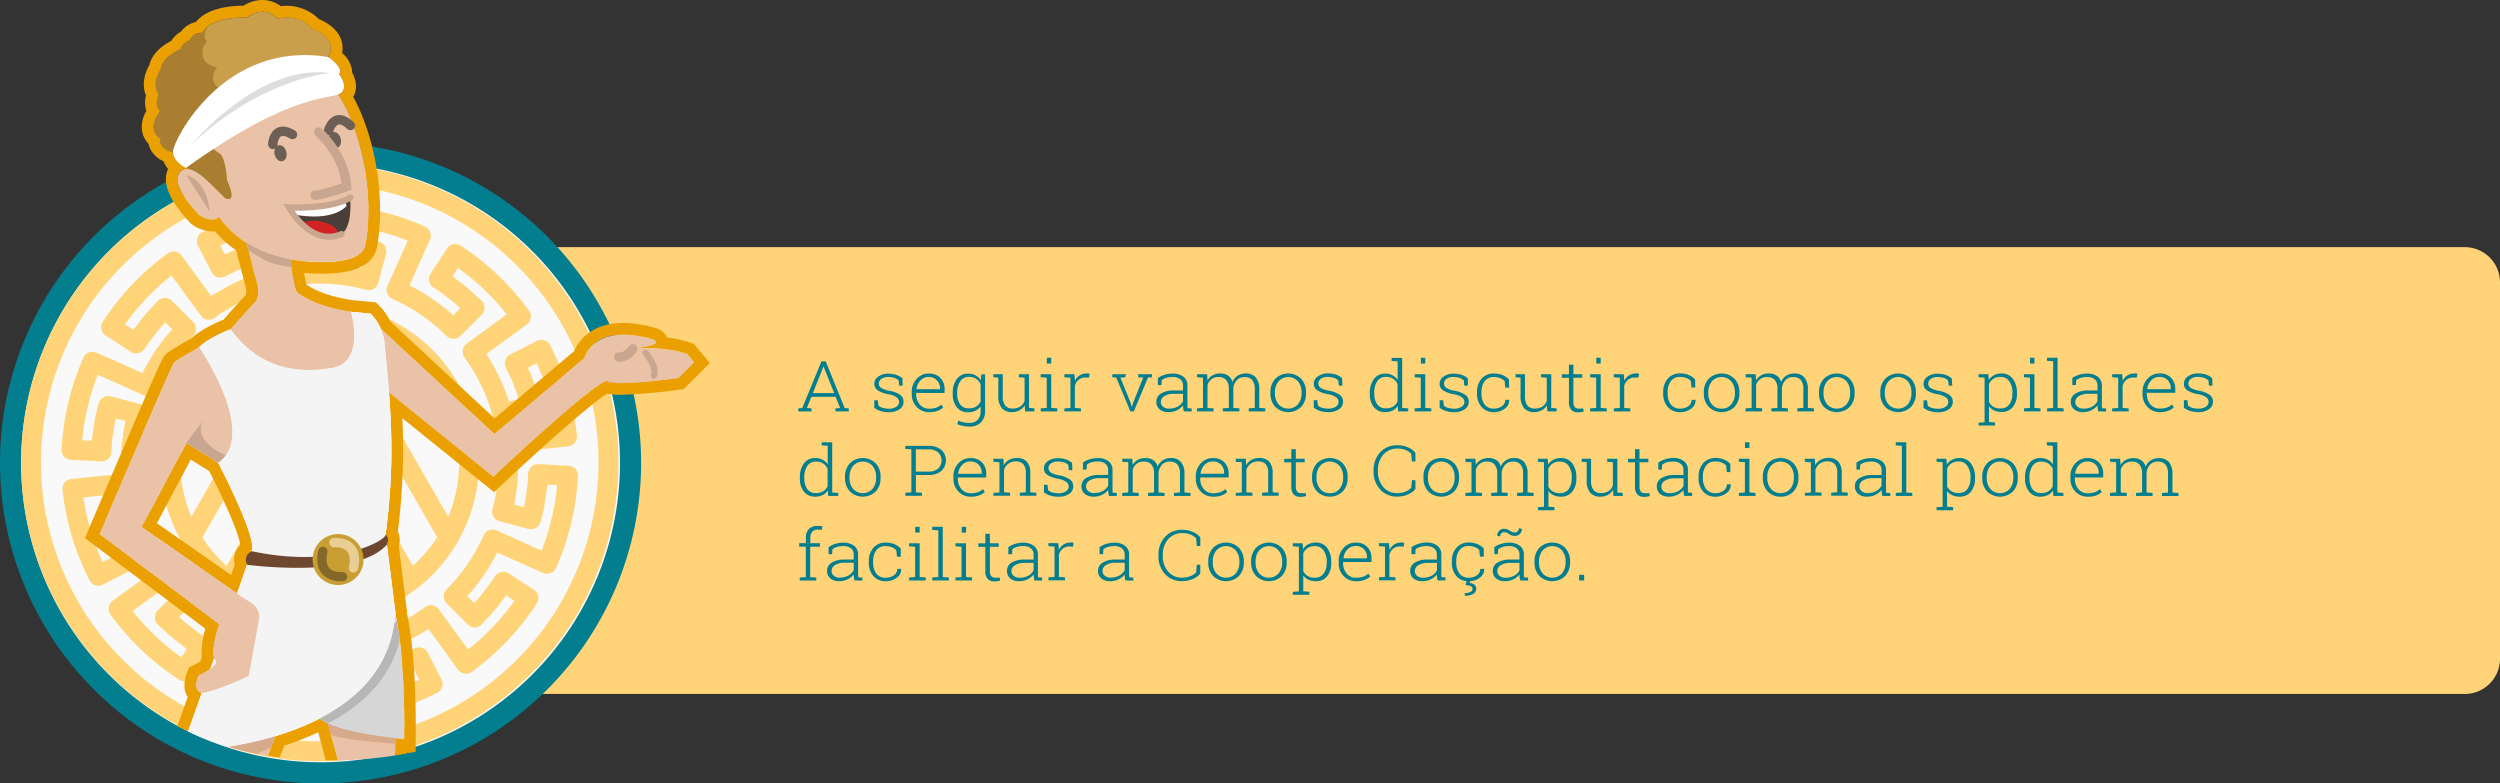 <svg id="Camada_1" data-name="Camada 1" xmlns="http://www.w3.org/2000/svg" xmlns:xlink="http://www.w3.org/1999/xlink" viewBox="0 0 709.69 222.39"><rect x="0" y="0" width="709.69" height="222.39" fill="#333333" stroke="none"/><defs><style>.cls-1{fill:none;}.cls-2{fill:#ffd478;}.cls-3{fill:#027e8f;}.cls-4{fill:#f9f9f9;}.cls-5{clip-path:url(#clip-path);}.cls-6{fill:#eaa000;}.cls-7{fill:#eac2a7;}.cls-8{fill:#c9a68f;}.cls-9{fill:#d6aa8b;}.cls-10{fill:#d6d6d6;}.cls-11{fill:#c99f4b;}.cls-12{fill:#6d5f56;}.cls-13{fill:#493e38;}.cls-14{clip-path:url(#clip-path-2);}.cls-15{fill:#fcfcfc;}.cls-16{fill:#d32222;}.cls-17{fill:#f4f4f4;}.cls-18{clip-path:url(#clip-path-3);}.cls-19{fill:#b7b7b7;}.cls-20{fill:#6d472e;}.cls-21{fill:#c99e32;}.cls-22{clip-path:url(#clip-path-4);}.cls-23{fill:#aa7e30;}.cls-24{fill:#fff;}.cls-25{fill:#ddd;}.cls-26{fill:#846829;}.cls-27{fill:#e8cd95;}.cls-28{clip-path:url(#clip-path-5);}</style><clipPath id="clip-path"><path class="cls-1" d="M210.09,103.27C210.09,41.1,138.7,0,74.44,0S6.37,43.7,6.37,105.87s23.11,110,87.37,110S210.09,165.44,210.09,103.27Z"/></clipPath><clipPath id="clip-path-2"><path class="cls-1" d="M82,58.86c-.21-.22,12.53.8,17.39-2.78,0,0,1,9.69-3.39,10.75S86.4,66.13,82,58.86Z"/></clipPath><clipPath id="clip-path-3"><path class="cls-1" d="M89.23,202.25c3,5.87,23.75,7.11,25.47,7.65,0,0,.55-23.55-2.77-36.78S89.23,202.25,89.23,202.25Z"/></clipPath><clipPath id="clip-path-4"><path class="cls-1" d="M63.94,56.28c3.67,1.52.5-5.06.5-5.06s-.34-6.59-2.21-7.71a26.93,26.93,0,0,1-4.07-3.33l9.37-6.42L93.15,16.2s3.54-4.93-4.56-8A9.62,9.62,0,0,0,78.8,5.32S75.26,1.09,70.13,5c0,0-10.3-.61-12.64,4.45a3.86,3.86,0,0,0-3.79,2.15s-2.15.82-2.56,2.56c0,0-5.22,2.06-5.53,5.53,0,0-2.85,4-.57,7.21,0,0-1.51,2.83.44,4.77,0,0-4.36,4.78,0,7.75,0,0-1.08,3.1,5.31,4.36l1.9,3.92s1.82-.83,7.08,4.43Z"/></clipPath><clipPath id="clip-path-5"><path class="cls-1" d="M151.29-139s-31.66,24-84.68,4.29-53-171.54-53-171.54c-.55,1.45,33.74-45.23,46.29-49.08,3.69-1.14,22.85-16,39.12-15.61,22.64.55,48.77,16.58,48.77,31.8,0,23.38,28.31,128.34,28.31,128.34s11.88,46,5.94,49.54"/></clipPath></defs><title>4-info</title><path class="cls-2" d="M131.74,70.16H699.69a10,10,0,0,1,10,10V187a10,10,0,0,1-10,10H131.74a0,0,0,0,1,0,0V70.16A0,0,0,0,1,131.74,70.16Z"/><path class="cls-3" d="M226.62,115.93l1.12-.08,5.46-13.28h1.19l5.4,13.28,1.15.08v.85h-3.79v-.85l1.34-.1-1.27-3.19h-6.89l-1.28,3.19,1.34.1v.85h-3.77Zm4.13-4.33h6.06l-3-7.52h-.06Z"/><path class="cls-3" d="M256.25,109.48h-1l-.15-1.49a3.26,3.26,0,0,0-1.2-.72,5,5,0,0,0-1.66-.25,3.26,3.26,0,0,0-2.07.55,1.63,1.63,0,0,0-.69,1.29,1.52,1.52,0,0,0,.59,1.22,6.23,6.23,0,0,0,2.38.84,8.25,8.25,0,0,1,3.05,1.14,2.33,2.33,0,0,1,1,2,2.48,2.48,0,0,1-1.15,2.13,5.16,5.16,0,0,1-3.06.82,7.56,7.56,0,0,1-2.3-.33,5.47,5.47,0,0,1-1.8-.92v-2.13h1l.18,1.5a3,3,0,0,0,1.29.68,6.07,6.07,0,0,0,1.61.21,3.73,3.73,0,0,0,2.17-.55,1.63,1.63,0,0,0,.79-1.35,1.65,1.65,0,0,0-.66-1.3,5.66,5.66,0,0,0-2.38-.91,8.18,8.18,0,0,1-3-1.09,2.16,2.16,0,0,1-1-1.9,2.48,2.48,0,0,1,1.11-2,4.71,4.71,0,0,1,2.92-.84,6.92,6.92,0,0,1,2.29.36,4.79,4.79,0,0,1,1.7,1Z"/><path class="cls-3" d="M263.81,117a4.76,4.76,0,0,1-3.56-1.46,5.09,5.09,0,0,1-1.42-3.72v-.53a5.25,5.25,0,0,1,1.41-3.76,4.49,4.49,0,0,1,3.4-1.5,4.4,4.4,0,0,1,3.3,1.23,4.51,4.51,0,0,1,1.21,3.28v1h-8.06v.28a4.44,4.44,0,0,0,1,3,3.36,3.36,0,0,0,2.69,1.2,5.89,5.89,0,0,0,2-.3,4,4,0,0,0,1.43-.87l.54.8a4.48,4.48,0,0,1-1.63,1A6.53,6.53,0,0,1,263.81,117Zm-.17-10a3.11,3.11,0,0,0-2.34,1,4.1,4.1,0,0,0-1.12,2.49l0,0h6.69v-.29A3.23,3.23,0,0,0,266,108,3.13,3.13,0,0,0,263.64,107Z"/><path class="cls-3" d="M270.46,111.59a6.45,6.45,0,0,1,1.16-4,3.85,3.85,0,0,1,3.23-1.52,4.3,4.3,0,0,1,2.11.5,4.15,4.15,0,0,1,1.47,1.39l.15-1.69h1.06v10.43a4.35,4.35,0,0,1-1.19,3.22,4.51,4.51,0,0,1-3.32,1.18,9.3,9.3,0,0,1-1.76-.18,8,8,0,0,1-1.63-.51l.34-1a7.83,7.83,0,0,0,1.44.47,7.38,7.38,0,0,0,1.59.17,3.17,3.17,0,0,0,2.44-.89,3.49,3.49,0,0,0,.82-2.47v-1.34a3.83,3.83,0,0,1-1.46,1.25,4.65,4.65,0,0,1-2.08.43,3.9,3.9,0,0,1-3.21-1.42,5.73,5.73,0,0,1-1.16-3.78Zm1.26.2a5,5,0,0,0,.84,3,2.9,2.9,0,0,0,2.5,1.13,3.78,3.78,0,0,0,2.05-.51,3.37,3.37,0,0,0,1.26-1.43v-4.9a3.75,3.75,0,0,0-1.21-1.51,3.42,3.42,0,0,0-2.08-.58,2.82,2.82,0,0,0-2.51,1.27,5.75,5.75,0,0,0-.85,3.28Z"/><path class="cls-3" d="M290.89,115.05a3.81,3.81,0,0,1-1.47,1.43,4.5,4.5,0,0,1-2.2.51,3.62,3.62,0,0,1-2.82-1.13,5.16,5.16,0,0,1-1-3.52v-5.13l-1.41-.12v-.87h2.67v6.14a4.3,4.3,0,0,0,.71,2.77,2.51,2.51,0,0,0,2,.84,3.93,3.93,0,0,0,2.28-.58,3.08,3.08,0,0,0,1.2-1.62v-6.56l-1.62-.12v-.87h2.89v9.58l1.52.13v.85H291Z"/><path class="cls-3" d="M295.42,115.93l1.72-.13v-8.59l-1.72-.12v-.87h3v9.58l1.72.13v.85h-4.69Zm3-12.74h-1.25v-1.64h1.25Z"/><path class="cls-3" d="M305,106.22l.16,1.76v.12a3.8,3.8,0,0,1,1.32-1.53,3.6,3.6,0,0,1,2-.55,2.42,2.42,0,0,1,.47,0,2.23,2.23,0,0,1,.37.07l-.17,1.09-.93,0a3,3,0,0,0-2,.62,3.38,3.38,0,0,0-1.09,1.7v6.31l1.72.13v.85h-4.7v-.85l1.72-.13v-8.59l-1.72-.12v-.87H305Z"/><path class="cls-3" d="M319.47,107.09l-1.42.1,2.84,7,.37,1.24h.07l.4-1.24,2.8-7-1.42-.1v-.87H327v.87l-1.12.09-4,9.6h-1l-4-9.6-1.12-.09v-.87h3.84Z"/><path class="cls-3" d="M336.06,116.78c-.08-.35-.14-.66-.18-.92a7,7,0,0,1-.05-.79,4.93,4.93,0,0,1-1.69,1.37,5,5,0,0,1-2.37.55,3.87,3.87,0,0,1-2.6-.8,2.75,2.75,0,0,1-.91-2.17,2.61,2.61,0,0,1,1.36-2.32,6.76,6.76,0,0,1,3.69-.86h2.52v-1.4a2.17,2.17,0,0,0-.79-1.78,3.35,3.35,0,0,0-2.2-.64,5.88,5.88,0,0,0-1.73.24,3.83,3.83,0,0,0-1.31.65l-.11,1.41h-1v-2a6.66,6.66,0,0,1,1.89-.92,7.81,7.81,0,0,1,2.35-.35,4.83,4.83,0,0,1,3,.89,3,3,0,0,1,1.15,2.55v5.2c0,.21,0,.42,0,.62a3.83,3.83,0,0,0,.07.58l1.14.07v.85ZM331.9,116a4.87,4.87,0,0,0,2.42-.58,3.6,3.6,0,0,0,1.51-1.51v-2.12h-2.54a5,5,0,0,0-2.75.66,1.91,1.91,0,0,0-1,1.66,1.67,1.67,0,0,0,.64,1.37A2.67,2.67,0,0,0,331.9,116Z"/><path class="cls-3" d="M339.82,107.09v-.87h2.84l.12,1.75a3.81,3.81,0,0,1,1.46-1.44,4.43,4.43,0,0,1,2.19-.51,3.83,3.83,0,0,1,2.18.59,3.28,3.28,0,0,1,1.25,1.81,4.25,4.25,0,0,1,1.47-1.76,4.17,4.17,0,0,1,2.33-.64,3.56,3.56,0,0,1,2.82,1.13,5.08,5.08,0,0,1,1,3.47v5.17l1.72.14v.85h-4.72v-.85l1.72-.14V110.6a4.09,4.09,0,0,0-.74-2.76,2.71,2.71,0,0,0-2.07-.8,2.93,2.93,0,0,0-2.28.87,4,4,0,0,0-1,2.21v.15a1,1,0,0,1,0,.18v5.35l1.72.13v.85h-4.71v-.85l1.72-.13v-5.2a4,4,0,0,0-.75-2.74,2.65,2.65,0,0,0-2.07-.82,3.07,3.07,0,0,0-3.24,2.32v6.44l1.72.13v.85h-4.71v-.85l1.72-.13v-8.59Z"/><path class="cls-3" d="M360.65,111.35a5.41,5.41,0,0,1,1.38-3.83,5.23,5.23,0,0,1,7.33,0,5.41,5.41,0,0,1,1.38,3.83v.32a5.4,5.4,0,0,1-1.37,3.83,5.26,5.26,0,0,1-7.34,0,5.41,5.41,0,0,1-1.38-3.83Zm1.27.32a4.75,4.75,0,0,0,1,3.08,3.72,3.72,0,0,0,5.56,0,4.81,4.81,0,0,0,1-3.08v-.32a4.77,4.77,0,0,0-1-3.07,3.69,3.69,0,0,0-5.55,0,4.76,4.76,0,0,0-1,3.07Z"/><path class="cls-3" d="M381.08,109.48h-1L379.9,108a3.26,3.26,0,0,0-1.2-.72A5,5,0,0,0,377,107a3.26,3.26,0,0,0-2.07.55,1.63,1.63,0,0,0-.69,1.29,1.52,1.52,0,0,0,.59,1.22,6.23,6.23,0,0,0,2.38.84,8.25,8.25,0,0,1,3.05,1.14,2.33,2.33,0,0,1,1,2,2.48,2.48,0,0,1-1.15,2.13,5.16,5.16,0,0,1-3.06.82,7.56,7.56,0,0,1-2.3-.33,5.47,5.47,0,0,1-1.8-.92v-2.13h1l.18,1.5a3,3,0,0,0,1.28.68,6.2,6.2,0,0,0,1.62.21,3.73,3.73,0,0,0,2.17-.55,1.63,1.63,0,0,0,.79-1.35,1.65,1.65,0,0,0-.66-1.3,5.71,5.71,0,0,0-2.38-.91,8.11,8.11,0,0,1-3-1.09,2.16,2.16,0,0,1-1-1.9,2.48,2.48,0,0,1,1.11-2A4.71,4.71,0,0,1,377,106a6.92,6.92,0,0,1,2.29.36,4.79,4.79,0,0,1,1.7,1Z"/><path class="cls-3" d="M396.79,115.26a3.83,3.83,0,0,1-1.46,1.28,4.65,4.65,0,0,1-2.11.45,3.88,3.88,0,0,1-3.2-1.42,5.79,5.79,0,0,1-1.16-3.78v-.2a6.52,6.52,0,0,1,1.16-4,3.82,3.82,0,0,1,3.22-1.52,4.39,4.39,0,0,1,2.07.47,4.06,4.06,0,0,1,1.45,1.32v-5.26l-1.72-.13v-.87h3V115.8l1.72.13v.85H396.9Zm-6.65-3.47a5,5,0,0,0,.83,3,2.87,2.87,0,0,0,2.49,1.13,3.75,3.75,0,0,0,2-.5,3.51,3.51,0,0,0,1.27-1.4v-5a3.62,3.62,0,0,0-1.22-1.46,3.46,3.46,0,0,0-2.06-.57,2.8,2.8,0,0,0-2.5,1.26,5.86,5.86,0,0,0-.84,3.29Z"/><path class="cls-3" d="M401.6,115.93l1.72-.13v-8.59l-1.72-.12v-.87h3v9.58l1.72.13v.85H401.6Zm3-12.74h-1.25v-1.64h1.25Z"/><path class="cls-3" d="M416.69,109.48h-1l-.15-1.49a3.18,3.18,0,0,0-1.2-.72,5,5,0,0,0-1.66-.25,3.26,3.26,0,0,0-2.07.55,1.63,1.63,0,0,0-.69,1.29,1.5,1.5,0,0,0,.6,1.22,6.16,6.16,0,0,0,2.37.84,8.18,8.18,0,0,1,3.05,1.14,2.31,2.31,0,0,1,1,2,2.48,2.48,0,0,1-1.15,2.13,5.14,5.14,0,0,1-3,.82,7.58,7.58,0,0,1-2.31-.33,5.47,5.47,0,0,1-1.8-.92v-2.13h1l.18,1.5a2.86,2.86,0,0,0,1.28.68,6.09,6.09,0,0,0,1.62.21,3.72,3.72,0,0,0,2.16-.55,1.61,1.61,0,0,0,.79-1.35,1.65,1.65,0,0,0-.66-1.3,5.66,5.66,0,0,0-2.38-.91,8.25,8.25,0,0,1-3-1.09,2.16,2.16,0,0,1-1-1.9,2.48,2.48,0,0,1,1.11-2,4.71,4.71,0,0,1,2.92-.84,7,7,0,0,1,2.3.36,4.83,4.83,0,0,1,1.69,1Z"/><path class="cls-3" d="M424.1,116a3.81,3.81,0,0,0,2.21-.66,2.12,2.12,0,0,0,1-1.85h1.12l0,.06a2.84,2.84,0,0,1-1.26,2.45,4.93,4.93,0,0,1-3,1,4.48,4.48,0,0,1-3.6-1.48,5.62,5.62,0,0,1-1.28-3.8v-.41a5.61,5.61,0,0,1,1.28-3.79,4.48,4.48,0,0,1,3.59-1.49,6.31,6.31,0,0,1,2.41.46,4.68,4.68,0,0,1,1.78,1.25l.06,2.31h-1.08l-.2-1.88a3.6,3.6,0,0,0-1.26-.83,4.38,4.38,0,0,0-1.71-.31,3.11,3.11,0,0,0-2.72,1.22,5.06,5.06,0,0,0-.88,3.06v.41a5.13,5.13,0,0,0,.87,3.08A3.16,3.16,0,0,0,424.1,116Z"/><path class="cls-3" d="M439.14,115.05a3.68,3.68,0,0,1-1.47,1.43,4.49,4.49,0,0,1-2.19.51,3.62,3.62,0,0,1-2.83-1.13,5.21,5.21,0,0,1-1-3.52v-5.13l-1.42-.12v-.87h2.67v6.14a4.3,4.3,0,0,0,.71,2.77,2.51,2.51,0,0,0,2,.84,4,4,0,0,0,2.29-.58,3.12,3.12,0,0,0,1.19-1.62v-6.56l-1.62-.12v-.87h2.89v9.58l1.53.13v.85h-2.64Z"/><path class="cls-3" d="M446.65,103.51v2.71h2.51v1h-2.51v6.88a2.13,2.13,0,0,0,.41,1.47,1.4,1.4,0,0,0,1.08.43c.2,0,.4,0,.6,0l.67-.08.19.87a3.61,3.61,0,0,1-.77.19,5.67,5.67,0,0,1-.91.07,2.44,2.44,0,0,1-1.87-.7,3.13,3.13,0,0,1-.67-2.23v-6.88h-2v-1h2v-2.71Z"/><path class="cls-3" d="M451.4,115.93l1.72-.13v-8.59l-1.72-.12v-.87h3v9.58l1.72.13v.85H451.4Zm3-12.74h-1.25v-1.64h1.25Z"/><path class="cls-3" d="M460.94,106.22l.16,1.76v.12a3.82,3.82,0,0,1,1.33-1.53,3.56,3.56,0,0,1,2-.55,2.42,2.42,0,0,1,.47,0,2.62,2.62,0,0,1,.38.07l-.17,1.09-.94,0a3,3,0,0,0-2,.62,3.38,3.38,0,0,0-1.09,1.7v6.31l1.72.13v.85h-4.69v-.85l1.72-.13v-8.59l-1.72-.12v-.87h2.81Z"/><path class="cls-3" d="M477,116a3.81,3.81,0,0,0,2.21-.66,2.12,2.12,0,0,0,1-1.85h1.12l0,.06a2.84,2.84,0,0,1-1.26,2.45,5,5,0,0,1-3.05,1,4.48,4.48,0,0,1-3.6-1.48,5.62,5.62,0,0,1-1.28-3.8v-.41a5.61,5.61,0,0,1,1.28-3.79A4.46,4.46,0,0,1,477,106a6.32,6.32,0,0,1,2.42.46,4.76,4.76,0,0,1,1.78,1.25l.05,2.31h-1.07l-.2-1.88a3.6,3.6,0,0,0-1.26-.83A4.43,4.43,0,0,0,477,107a3.11,3.11,0,0,0-2.71,1.22,5.06,5.06,0,0,0-.88,3.06v.41a5.13,5.13,0,0,0,.87,3.08A3.16,3.16,0,0,0,477,116Z"/><path class="cls-3" d="M483.68,111.35a5.41,5.41,0,0,1,1.38-3.83,5.23,5.23,0,0,1,7.33,0,5.41,5.41,0,0,1,1.38,3.83v.32a5.45,5.45,0,0,1-1.37,3.83,5.26,5.26,0,0,1-7.34,0,5.41,5.41,0,0,1-1.38-3.83Zm1.26.32a4.76,4.76,0,0,0,1,3.08,3.35,3.35,0,0,0,2.79,1.25,3.3,3.3,0,0,0,2.76-1.25,4.76,4.76,0,0,0,1-3.08v-.32a4.77,4.77,0,0,0-1-3.07,3.69,3.69,0,0,0-5.55,0,4.77,4.77,0,0,0-1,3.07Z"/><path class="cls-3" d="M495.55,107.09v-.87h2.84l.12,1.75a3.81,3.81,0,0,1,1.46-1.44,4.43,4.43,0,0,1,2.19-.51,3.83,3.83,0,0,1,2.18.59,3.28,3.28,0,0,1,1.25,1.81,4.25,4.25,0,0,1,1.47-1.76,4.17,4.17,0,0,1,2.33-.64,3.56,3.56,0,0,1,2.82,1.13,5.08,5.08,0,0,1,1,3.47v5.17l1.72.14v.85h-4.72v-.85l1.72-.14V110.6a4.09,4.09,0,0,0-.74-2.76,2.71,2.71,0,0,0-2.07-.8,2.93,2.93,0,0,0-2.28.87,4,4,0,0,0-1,2.21v.15a1,1,0,0,1,0,.18v5.35l1.72.13v.85h-4.71v-.85l1.72-.13v-5.2a4,4,0,0,0-.75-2.74,2.67,2.67,0,0,0-2.07-.82,3.07,3.07,0,0,0-3.24,2.32v6.44l1.72.13v.85h-4.71v-.85l1.72-.13v-8.59Z"/><path class="cls-3" d="M516.38,111.35a5.41,5.41,0,0,1,1.38-3.83,5.23,5.23,0,0,1,7.33,0,5.41,5.41,0,0,1,1.38,3.83v.32a5.4,5.4,0,0,1-1.37,3.83,5.26,5.26,0,0,1-7.34,0,5.41,5.41,0,0,1-1.38-3.83Zm1.27.32a4.75,4.75,0,0,0,1,3.08,3.72,3.72,0,0,0,5.56,0,4.81,4.81,0,0,0,1-3.08v-.32a4.77,4.77,0,0,0-1-3.07,3.69,3.69,0,0,0-5.55,0,4.76,4.76,0,0,0-1,3.07Z"/><path class="cls-3" d="M533.78,111.35a5.41,5.41,0,0,1,1.38-3.83,5.23,5.23,0,0,1,7.33,0,5.41,5.41,0,0,1,1.38,3.83v.32a5.4,5.4,0,0,1-1.37,3.83,5.26,5.26,0,0,1-7.34,0,5.41,5.41,0,0,1-1.38-3.83Zm1.27.32a4.75,4.75,0,0,0,1,3.08,3.72,3.72,0,0,0,5.56,0,4.81,4.81,0,0,0,1-3.08v-.32a4.77,4.77,0,0,0-1-3.07,3.69,3.69,0,0,0-5.55,0,4.76,4.76,0,0,0-1,3.07Z"/><path class="cls-3" d="M554.21,109.48h-1L553,108a3.26,3.26,0,0,0-1.2-.72,5,5,0,0,0-1.66-.25,3.26,3.26,0,0,0-2.07.55,1.63,1.63,0,0,0-.69,1.29,1.52,1.52,0,0,0,.59,1.22,6.23,6.23,0,0,0,2.38.84,8.25,8.25,0,0,1,3,1.14,2.33,2.33,0,0,1,1,2,2.48,2.48,0,0,1-1.15,2.13,5.16,5.16,0,0,1-3.06.82,7.56,7.56,0,0,1-2.3-.33,5.47,5.47,0,0,1-1.8-.92v-2.13h1l.18,1.5a3,3,0,0,0,1.28.68,6.2,6.2,0,0,0,1.62.21,3.67,3.67,0,0,0,2.16-.55,1.62,1.62,0,0,0,.8-1.35,1.65,1.65,0,0,0-.66-1.3,5.71,5.71,0,0,0-2.38-.91,8.11,8.11,0,0,1-3-1.09,2.16,2.16,0,0,1-1-1.9,2.48,2.48,0,0,1,1.11-2,4.71,4.71,0,0,1,2.92-.84,6.92,6.92,0,0,1,2.29.36,4.79,4.79,0,0,1,1.7,1Z"/><path class="cls-3" d="M561.65,107.09v-.87h2.78l.16,1.64a3.94,3.94,0,0,1,1.48-1.36,4.41,4.41,0,0,1,2.11-.48,3.83,3.83,0,0,1,3.22,1.52,6.52,6.52,0,0,1,1.16,4v.2a5.8,5.8,0,0,1-1.16,3.79,3.91,3.91,0,0,1-3.2,1.41,4.92,4.92,0,0,1-2.1-.42,3.87,3.87,0,0,1-1.47-1.21v4.49l1.72.13v.87h-4.7V120l1.72-.13V107.21Zm9.64,4.5a5.67,5.67,0,0,0-.86-3.28A2.86,2.86,0,0,0,567.9,107a3.54,3.54,0,0,0-2.07.56,3.42,3.42,0,0,0-1.2,1.46v5.08a3.31,3.31,0,0,0,1.25,1.37,3.85,3.85,0,0,0,2,.49,2.93,2.93,0,0,0,2.51-1.15,5,5,0,0,0,.86-3.06Z"/><path class="cls-3" d="M574.53,115.93l1.72-.13v-8.59l-1.72-.12v-.87h3v9.58l1.72.13v.85h-4.69Zm3-12.74h-1.25v-1.64h1.25Z"/><path class="cls-3" d="M581.09,102.42v-.87h3V115.8l1.72.13v.85h-4.69v-.85l1.72-.13V102.55Z"/><path class="cls-3" d="M595.65,116.78a8.84,8.84,0,0,1-.17-.92,5.25,5.25,0,0,1-.06-.79,4.83,4.83,0,0,1-1.69,1.37,5,5,0,0,1-2.37.55,3.82,3.82,0,0,1-2.59-.8,2.75,2.75,0,0,1-.92-2.17,2.61,2.61,0,0,1,1.36-2.32,6.81,6.81,0,0,1,3.69-.86h2.52v-1.4a2.19,2.19,0,0,0-.78-1.78,3.39,3.39,0,0,0-2.2-.64,6,6,0,0,0-1.74.24,3.92,3.92,0,0,0-1.31.65l-.11,1.41h-1v-2a6.93,6.93,0,0,1,1.89-.92,7.86,7.86,0,0,1,2.35-.35,4.86,4.86,0,0,1,3,.89,3,3,0,0,1,1.15,2.55v5.2c0,.21,0,.42,0,.62a5.73,5.73,0,0,0,.07.58l1.14.07v.85ZM591.5,116a4.83,4.83,0,0,0,2.41-.58,3.6,3.6,0,0,0,1.51-1.51v-2.12h-2.54a5,5,0,0,0-2.75.66,1.93,1.93,0,0,0-1,1.66,1.7,1.7,0,0,0,.64,1.37A2.7,2.7,0,0,0,591.5,116Z"/><path class="cls-3" d="M602.42,106.22l.16,1.76v.12a3.9,3.9,0,0,1,1.33-1.53,3.59,3.59,0,0,1,2-.55,2.35,2.35,0,0,1,.47,0,2.38,2.38,0,0,1,.38.07l-.17,1.09-.94,0a3,3,0,0,0-2,.62,3.38,3.38,0,0,0-1.09,1.7v6.31l1.72.13v.85h-4.69v-.85l1.72-.13v-8.59l-1.72-.12v-.87h2.81Z"/><path class="cls-3" d="M613.2,117a4.76,4.76,0,0,1-3.56-1.46,5.13,5.13,0,0,1-1.42-3.72v-.53a5.25,5.25,0,0,1,1.41-3.76A4.49,4.49,0,0,1,613,106a4.4,4.4,0,0,1,3.3,1.23,4.47,4.47,0,0,1,1.21,3.28v1h-8.06v.28a4.44,4.44,0,0,0,1,3,3.36,3.36,0,0,0,2.69,1.2,6,6,0,0,0,2-.3,3.94,3.94,0,0,0,1.42-.87l.54.8a4.48,4.48,0,0,1-1.63,1A6.53,6.53,0,0,1,613.2,117ZM613,107a3.11,3.11,0,0,0-2.34,1,4.1,4.1,0,0,0-1.12,2.49l0,0h6.68v-.29a3.23,3.23,0,0,0-.87-2.3A3.13,3.13,0,0,0,613,107Z"/><path class="cls-3" d="M628.07,109.48h-1l-.15-1.49a3.18,3.18,0,0,0-1.2-.72A5,5,0,0,0,624,107a3.26,3.26,0,0,0-2.07.55,1.63,1.63,0,0,0-.69,1.29,1.52,1.52,0,0,0,.59,1.22,6.3,6.3,0,0,0,2.38.84,8.18,8.18,0,0,1,3,1.14,2.31,2.31,0,0,1,1,2,2.48,2.48,0,0,1-1.15,2.13,5.14,5.14,0,0,1-3,.82,7.58,7.58,0,0,1-2.31-.33,5.47,5.47,0,0,1-1.8-.92v-2.13h1l.18,1.5a2.86,2.86,0,0,0,1.28.68,6.09,6.09,0,0,0,1.62.21,3.72,3.72,0,0,0,2.16-.55,1.63,1.63,0,0,0,.79-1.35,1.65,1.65,0,0,0-.66-1.3,5.66,5.66,0,0,0-2.38-.91,8.18,8.18,0,0,1-3-1.09,2.16,2.16,0,0,1-1-1.9,2.48,2.48,0,0,1,1.11-2A4.71,4.71,0,0,1,624,106a7,7,0,0,1,2.3.36,4.83,4.83,0,0,1,1.69,1Z"/><path class="cls-3" d="M235,139.26a3.78,3.78,0,0,1-1.47,1.28,4.62,4.62,0,0,1-2.11.45,3.89,3.89,0,0,1-3.2-1.42,5.78,5.78,0,0,1-1.15-3.78v-.2a6.51,6.51,0,0,1,1.15-4.05,3.84,3.84,0,0,1,3.23-1.52,4.32,4.32,0,0,1,2.06.47,4,4,0,0,1,1.46,1.32v-5.26l-1.72-.13v-.87h3V139.8l1.72.13v.85h-2.85Zm-6.66-3.47a5.06,5.06,0,0,0,.83,3.05,2.88,2.88,0,0,0,2.5,1.13,3.8,3.8,0,0,0,2-.5,3.58,3.58,0,0,0,1.27-1.4v-5a3.62,3.62,0,0,0-1.22-1.46,3.46,3.46,0,0,0-2.06-.57,2.82,2.82,0,0,0-2.51,1.26,5.86,5.86,0,0,0-.84,3.29Z"/><path class="cls-3" d="M239.88,135.35a5.41,5.41,0,0,1,1.38-3.83,5.23,5.23,0,0,1,7.33,0,5.41,5.41,0,0,1,1.38,3.83v.32a5.4,5.4,0,0,1-1.37,3.83,5.26,5.26,0,0,1-7.34,0,5.41,5.41,0,0,1-1.38-3.83Zm1.27.32a4.75,4.75,0,0,0,1,3.08,3.72,3.72,0,0,0,5.56,0,4.81,4.81,0,0,0,1-3.08v-.32a4.77,4.77,0,0,0-1-3.07,3.69,3.69,0,0,0-5.55,0,4.76,4.76,0,0,0-1,3.07Z"/><path class="cls-3" d="M263.48,126.57a5.61,5.61,0,0,1,3.74,1.13,4.09,4.09,0,0,1,0,6,5.56,5.56,0,0,1-3.74,1.14H260v4.92l1.72.13v.85H257v-.85l1.72-.13V127.56l-1.72-.12v-.87h6.47Zm-3.5,7.31h3.5a4.08,4.08,0,0,0,2.86-.89,3.16,3.16,0,0,0,0-4.52,4,4,0,0,0-2.86-.91H260Z"/><path class="cls-3" d="M275.63,141a4.76,4.76,0,0,1-3.56-1.46,5.12,5.12,0,0,1-1.41-3.72v-.53a5.25,5.25,0,0,1,1.4-3.76,4.51,4.51,0,0,1,3.4-1.5,4.44,4.44,0,0,1,3.31,1.23,4.51,4.51,0,0,1,1.2,3.28v1h-8.06v.28a4.44,4.44,0,0,0,1,3,3.36,3.36,0,0,0,2.69,1.2,6,6,0,0,0,2-.3,3.94,3.94,0,0,0,1.42-.87l.54.8a4.48,4.48,0,0,1-1.63,1A6.53,6.53,0,0,1,275.63,141Zm-.17-10a3.12,3.12,0,0,0-2.34,1A4.1,4.1,0,0,0,272,134.5l0,0h6.68v-.29a3.23,3.23,0,0,0-.87-2.3A3.13,3.13,0,0,0,275.46,131Z"/><path class="cls-3" d="M282,139.93l1.72-.13v-8.59l-1.72-.12v-.87h2.84l.11,1.84a3.84,3.84,0,0,1,1.49-1.5,4.33,4.33,0,0,1,2.21-.54,3.64,3.64,0,0,1,2.82,1,4.69,4.69,0,0,1,1,3.28v5.45l1.72.13v.85h-4.7v-.85l1.72-.13v-5.44a3.62,3.62,0,0,0-.74-2.57,2.76,2.76,0,0,0-2.08-.75,3.48,3.48,0,0,0-2.17.65,3.55,3.55,0,0,0-1.2,1.72v6.39l1.72.13v.85H282Z"/><path class="cls-3" d="M304.41,133.48h-1l-.15-1.49a3.18,3.18,0,0,0-1.2-.72,5,5,0,0,0-1.66-.25,3.26,3.26,0,0,0-2.07.55,1.63,1.63,0,0,0-.69,1.29,1.5,1.5,0,0,0,.6,1.22,6.16,6.16,0,0,0,2.37.84,8.18,8.18,0,0,1,3.05,1.14,2.31,2.31,0,0,1,1,2,2.48,2.48,0,0,1-1.15,2.13,5.14,5.14,0,0,1-3.05.82,7.63,7.63,0,0,1-2.31-.33,5.47,5.47,0,0,1-1.8-.92v-2.13h1l.18,1.5a2.86,2.86,0,0,0,1.28.68,6.09,6.09,0,0,0,1.62.21,3.72,3.72,0,0,0,2.16-.55,1.61,1.61,0,0,0,.79-1.35,1.65,1.65,0,0,0-.66-1.3,5.66,5.66,0,0,0-2.38-.91,8.25,8.25,0,0,1-3-1.09,2.16,2.16,0,0,1-1-1.9,2.47,2.47,0,0,1,1.1-2,4.71,4.71,0,0,1,2.92-.84,7,7,0,0,1,2.3.36,4.83,4.83,0,0,1,1.69,1Z"/><path class="cls-3" d="M314.82,140.78c-.08-.35-.14-.66-.18-.92a7,7,0,0,1-.05-.79,4.93,4.93,0,0,1-1.69,1.37,5,5,0,0,1-2.37.55,3.82,3.82,0,0,1-2.59-.8A2.72,2.72,0,0,1,307,138a2.61,2.61,0,0,1,1.36-2.32,6.81,6.81,0,0,1,3.69-.86h2.52v-1.4a2.17,2.17,0,0,0-.79-1.78,3.35,3.35,0,0,0-2.2-.64,5.88,5.88,0,0,0-1.73.24,3.92,3.92,0,0,0-1.31.65l-.11,1.41h-1v-2a6.93,6.93,0,0,1,1.89-.92,7.86,7.86,0,0,1,2.35-.35,4.81,4.81,0,0,1,3,.89,3,3,0,0,1,1.15,2.55v5.2c0,.21,0,.42,0,.62a3.83,3.83,0,0,0,.07.58l1.14.07v.85Zm-4.15-.83a4.83,4.83,0,0,0,2.41-.58,3.6,3.6,0,0,0,1.51-1.51v-2.12h-2.54a5,5,0,0,0-2.75.66,1.93,1.93,0,0,0-1,1.66,1.7,1.7,0,0,0,.64,1.37A2.7,2.7,0,0,0,310.67,140Z"/><path class="cls-3" d="M318.59,131.09v-.87h2.83l.12,1.75a3.77,3.77,0,0,1,1.47-1.44,4.39,4.39,0,0,1,2.18-.51,3.83,3.83,0,0,1,2.18.59,3.35,3.35,0,0,1,1.26,1.81,3.94,3.94,0,0,1,3.79-2.4,3.56,3.56,0,0,1,2.82,1.13,5.08,5.08,0,0,1,1,3.47v5.17l1.72.14v.85h-4.71v-.85l1.71-.14V134.6a4,4,0,0,0-.74-2.76,2.7,2.7,0,0,0-2.07-.8,2.91,2.91,0,0,0-2.27.87,4.06,4.06,0,0,0-1,2.21v.15a1,1,0,0,1,0,.18v5.35l1.72.13v.85h-4.7v-.85l1.71-.13v-5.2a4,4,0,0,0-.75-2.74,2.65,2.65,0,0,0-2.07-.82,3.07,3.07,0,0,0-3.24,2.32v6.44l1.72.13v.85h-4.7v-.85l1.72-.13v-8.59Z"/><path class="cls-3" d="M344.44,141a4.76,4.76,0,0,1-3.56-1.46,5.12,5.12,0,0,1-1.41-3.72v-.53a5.29,5.29,0,0,1,1.4-3.76,4.51,4.51,0,0,1,3.41-1.5,4.4,4.4,0,0,1,3.3,1.23,4.51,4.51,0,0,1,1.2,3.28v1h-8.06v.28a4.44,4.44,0,0,0,1,3,3.38,3.38,0,0,0,2.69,1.2,6,6,0,0,0,2-.3,3.94,3.94,0,0,0,1.42-.87l.54.8a4.52,4.52,0,0,1-1.62,1A6.63,6.63,0,0,1,344.44,141Zm-.16-10a3.14,3.14,0,0,0-2.35,1,4,4,0,0,0-1.11,2.49l0,0h6.68v-.29a3.23,3.23,0,0,0-.87-2.3A3.1,3.1,0,0,0,344.28,131Z"/><path class="cls-3" d="M350.8,139.93l1.72-.13v-8.59l-1.72-.12v-.87h2.84l.12,1.84a3.81,3.81,0,0,1,1.48-1.5,4.33,4.33,0,0,1,2.21-.54,3.63,3.63,0,0,1,2.82,1,4.69,4.69,0,0,1,1,3.28v5.45l1.72.13v.85h-4.7v-.85l1.72-.13v-5.44a3.67,3.67,0,0,0-.73-2.57,2.8,2.8,0,0,0-2.09-.75,3.45,3.45,0,0,0-2.16.65,3.56,3.56,0,0,0-1.21,1.72v6.39l1.72.13v.85H350.8Z"/><path class="cls-3" d="M367.85,127.51v2.71h2.51v1h-2.51v6.88a2.14,2.14,0,0,0,.4,1.47,1.4,1.4,0,0,0,1.08.43,5.91,5.91,0,0,0,.6,0c.19,0,.42,0,.67-.08l.19.87a3.46,3.46,0,0,1-.77.19,5.58,5.58,0,0,1-.91.07,2.46,2.46,0,0,1-1.87-.7,3.13,3.13,0,0,1-.67-2.23v-6.88h-2v-1h2v-2.71Z"/><path class="cls-3" d="M372.47,135.35a5.41,5.41,0,0,1,1.38-3.83,5.23,5.23,0,0,1,7.33,0,5.41,5.41,0,0,1,1.38,3.83v.32a5.41,5.41,0,0,1-1.38,3.83,5.25,5.25,0,0,1-7.33,0,5.41,5.41,0,0,1-1.38-3.83Zm1.26.32a4.75,4.75,0,0,0,1,3.08,3.37,3.37,0,0,0,2.8,1.25,3.33,3.33,0,0,0,2.76-1.25,4.75,4.75,0,0,0,1-3.08v-.32a4.76,4.76,0,0,0-1-3.07,3.7,3.7,0,0,0-5.56,0,4.76,4.76,0,0,0-1,3.07Z"/><path class="cls-3" d="M401.81,131h-1l-.18-2.16a4.36,4.36,0,0,0-1.59-1.09,5.89,5.89,0,0,0-2.27-.41,5.19,5.19,0,0,0-4.09,1.73,6.57,6.57,0,0,0-1.52,4.48v.2a6.64,6.64,0,0,0,1.51,4.49,5,5,0,0,0,3.95,1.74,6.3,6.3,0,0,0,2.35-.42,4.35,4.35,0,0,0,1.66-1.08l.18-2.16h1v2.5a5.29,5.29,0,0,1-2.09,1.53,7.46,7.46,0,0,1-3.08.62,6.29,6.29,0,0,1-4.83-2,7.34,7.34,0,0,1-1.88-5.19v-.18a7.34,7.34,0,0,1,1.87-5.2,6.37,6.37,0,0,1,4.9-2,7.22,7.22,0,0,1,3.05.62,5.34,5.34,0,0,1,2.06,1.54Z"/><path class="cls-3" d="M404.09,135.35a5.41,5.41,0,0,1,1.38-3.83,5.23,5.23,0,0,1,7.33,0,5.41,5.41,0,0,1,1.39,3.83v.32a5.41,5.41,0,0,1-1.38,3.83,5.26,5.26,0,0,1-7.34,0,5.41,5.41,0,0,1-1.38-3.83Zm1.27.32a4.75,4.75,0,0,0,1,3.08,3.72,3.72,0,0,0,5.56,0,4.75,4.75,0,0,0,1-3.08v-.32a4.77,4.77,0,0,0-1-3.07,3.69,3.69,0,0,0-5.55,0,4.76,4.76,0,0,0-1,3.07Z"/><path class="cls-3" d="M416,131.09v-.87h2.83l.12,1.75a3.83,3.83,0,0,1,1.47-1.44,4.42,4.42,0,0,1,2.18-.51,3.83,3.83,0,0,1,2.18.59,3.3,3.3,0,0,1,1.26,1.81,3.94,3.94,0,0,1,3.79-2.4,3.56,3.56,0,0,1,2.82,1.13,5.08,5.08,0,0,1,1,3.47v5.17l1.72.14v.85h-4.71v-.85l1.71-.14V134.6a4,4,0,0,0-.74-2.76,2.7,2.7,0,0,0-2.07-.8,2.91,2.91,0,0,0-2.27.87,4.06,4.06,0,0,0-1,2.21.66.66,0,0,0,0,.15v5.53l1.72.13v.85h-4.7v-.85l1.72-.13v-5.2a4,4,0,0,0-.76-2.74,2.65,2.65,0,0,0-2.07-.82,3.07,3.07,0,0,0-3.24,2.32v6.44l1.72.13v.85H416v-.85l1.72-.13v-8.59Z"/><path class="cls-3" d="M436.56,131.09v-.87h2.78l.15,1.64A4,4,0,0,1,441,130.5a4.41,4.41,0,0,1,2.11-.48,3.84,3.84,0,0,1,3.22,1.52,6.52,6.52,0,0,1,1.16,4.05v.2a5.8,5.8,0,0,1-1.16,3.79,3.93,3.93,0,0,1-3.2,1.41,4.92,4.92,0,0,1-2.1-.42,3.87,3.87,0,0,1-1.47-1.21v4.49l1.72.13v.87h-4.7V144l1.72-.13V131.21Zm9.64,4.5a5.75,5.75,0,0,0-.86-3.28,2.86,2.86,0,0,0-2.53-1.27,3.58,3.58,0,0,0-2.08.56,3.4,3.4,0,0,0-1.19,1.46v5.08a3.24,3.24,0,0,0,1.25,1.37,3.85,3.85,0,0,0,2,.49,2.93,2.93,0,0,0,2.51-1.15,5,5,0,0,0,.86-3.06Z"/><path class="cls-3" d="M457.91,139.05a3.81,3.81,0,0,1-1.47,1.43,4.55,4.55,0,0,1-2.2.51,3.62,3.62,0,0,1-2.82-1.13,5.16,5.16,0,0,1-1-3.52v-5.13l-1.41-.12v-.87h2.66v6.14a4.24,4.24,0,0,0,.72,2.77,2.48,2.48,0,0,0,2,.84,4,4,0,0,0,2.28-.58,3.12,3.12,0,0,0,1.19-1.62v-6.56l-1.62-.12v-.87h2.89v9.58l1.53.13v.85H458Z"/><path class="cls-3" d="M465.42,127.51v2.71h2.51v1h-2.51v6.88a2.14,2.14,0,0,0,.4,1.47,1.4,1.4,0,0,0,1.08.43,5.82,5.82,0,0,0,.6,0c.19,0,.42,0,.67-.08l.19.87a3.46,3.46,0,0,1-.77.19,5.58,5.58,0,0,1-.91.07,2.46,2.46,0,0,1-1.87-.7,3.13,3.13,0,0,1-.67-2.23v-6.88h-2v-1h2v-2.71Z"/><path class="cls-3" d="M478.12,140.78c-.08-.35-.14-.66-.18-.92a7,7,0,0,1-.05-.79,4.83,4.83,0,0,1-1.69,1.37,5,5,0,0,1-2.37.55,3.82,3.82,0,0,1-2.59-.8,2.75,2.75,0,0,1-.92-2.17,2.61,2.61,0,0,1,1.36-2.32,6.81,6.81,0,0,1,3.69-.86h2.52v-1.4a2.19,2.19,0,0,0-.78-1.78,3.39,3.39,0,0,0-2.2-.64,6,6,0,0,0-1.74.24,3.92,3.92,0,0,0-1.31.65l-.11,1.41h-1v-2a6.93,6.93,0,0,1,1.89-.92A7.86,7.86,0,0,1,475,130a4.86,4.86,0,0,1,3,.89,3,3,0,0,1,1.15,2.55v5.2c0,.21,0,.42,0,.62a5.73,5.73,0,0,0,.07.58l1.14.07v.85ZM474,140a4.83,4.83,0,0,0,2.41-.58,3.6,3.6,0,0,0,1.51-1.51v-2.12h-2.54a5,5,0,0,0-2.75.66,1.93,1.93,0,0,0-1,1.66,1.7,1.7,0,0,0,.64,1.37A2.7,2.7,0,0,0,474,140Z"/><path class="cls-3" d="M487,140a3.81,3.81,0,0,0,2.21-.66,2.12,2.12,0,0,0,1-1.85h1.12l0,.06a2.84,2.84,0,0,1-1.26,2.45,5,5,0,0,1-3,1,4.48,4.48,0,0,1-3.6-1.48,5.62,5.62,0,0,1-1.28-3.8v-.41a5.61,5.61,0,0,1,1.28-3.79A4.46,4.46,0,0,1,487,130a6.32,6.32,0,0,1,2.42.46,4.68,4.68,0,0,1,1.78,1.25l0,2.31H490.2l-.2-1.88a3.6,3.6,0,0,0-1.26-.83A4.43,4.43,0,0,0,487,131a3.11,3.11,0,0,0-2.71,1.22,5.06,5.06,0,0,0-.88,3.06v.41a5.13,5.13,0,0,0,.87,3.08A3.16,3.16,0,0,0,487,140Z"/><path class="cls-3" d="M493.62,139.93l1.71-.13v-8.59l-1.71-.12v-.87h3v9.58l1.72.13v.85h-4.69Zm3-12.74h-1.26v-1.64h1.26Z"/><path class="cls-3" d="M500.43,135.35a5.41,5.41,0,0,1,1.38-3.83,5.23,5.23,0,0,1,7.33,0,5.41,5.41,0,0,1,1.38,3.83v.32a5.41,5.41,0,0,1-1.38,3.83,4.73,4.73,0,0,1-3.65,1.49,4.79,4.79,0,0,1-3.68-1.49,5.41,5.41,0,0,1-1.38-3.83Zm1.26.32a4.76,4.76,0,0,0,1,3.08,3.71,3.71,0,0,0,5.55,0,4.76,4.76,0,0,0,1-3.08v-.32a4.77,4.77,0,0,0-1-3.07,3.69,3.69,0,0,0-5.55,0,4.77,4.77,0,0,0-1,3.07Z"/><path class="cls-3" d="M512.35,139.93l1.71-.13v-8.59l-1.71-.12v-.87h2.83l.12,1.84a3.81,3.81,0,0,1,1.48-1.5A4.33,4.33,0,0,1,519,130a3.63,3.63,0,0,1,2.82,1,4.69,4.69,0,0,1,1,3.28v5.45l1.71.13v.85h-4.7v-.85l1.72-.13v-5.44a3.62,3.62,0,0,0-.73-2.57,2.8,2.8,0,0,0-2.09-.75,3.45,3.45,0,0,0-2.16.65,3.63,3.63,0,0,0-1.21,1.72v6.39l1.72.13v.85h-4.7Z"/><path class="cls-3" d="M534.36,140.78a8.84,8.84,0,0,1-.17-.92,5.25,5.25,0,0,1-.06-.79,4.89,4.89,0,0,1-1.68,1.37,5.06,5.06,0,0,1-2.38.55,3.82,3.82,0,0,1-2.59-.8,2.75,2.75,0,0,1-.92-2.17,2.61,2.61,0,0,1,1.36-2.32,6.81,6.81,0,0,1,3.69-.86h2.52v-1.4a2.19,2.19,0,0,0-.78-1.78,3.39,3.39,0,0,0-2.2-.64,6,6,0,0,0-1.74.24,3.92,3.92,0,0,0-1.31.65l-.1,1.41h-1v-2a6.93,6.93,0,0,1,1.89-.92,7.86,7.86,0,0,1,2.35-.35,4.86,4.86,0,0,1,3,.89,3,3,0,0,1,1.15,2.55v5.2c0,.21,0,.42,0,.62a5.73,5.73,0,0,0,.07.58l1.14.07v.85Zm-4.15-.83a4.83,4.83,0,0,0,2.41-.58,3.6,3.6,0,0,0,1.51-1.51v-2.12h-2.54a5.07,5.07,0,0,0-2.75.66,1.92,1.92,0,0,0-1,1.66,1.69,1.69,0,0,0,.63,1.37A2.7,2.7,0,0,0,530.21,140Z"/><path class="cls-3" d="M538.15,126.42v-.87h3V139.8l1.71.13v.85h-4.69v-.85l1.72-.13V126.55Z"/><path class="cls-3" d="M549.75,131.09v-.87h2.77l.16,1.64a4,4,0,0,1,1.48-1.36,4.48,4.48,0,0,1,2.12-.48,3.84,3.84,0,0,1,3.22,1.52,6.52,6.52,0,0,1,1.16,4.05v.2a5.8,5.8,0,0,1-1.16,3.79,3.93,3.93,0,0,1-3.2,1.41,4.92,4.92,0,0,1-2.1-.42,3.79,3.79,0,0,1-1.47-1.21v4.49l1.71.13v.87h-4.69V144l1.72-.13V131.21Zm9.64,4.5a5.75,5.75,0,0,0-.86-3.28A2.88,2.88,0,0,0,556,131a3.54,3.54,0,0,0-2.07.56,3.4,3.4,0,0,0-1.19,1.46v5.08a3.24,3.24,0,0,0,1.25,1.37,3.85,3.85,0,0,0,2,.49,2.93,2.93,0,0,0,2.51-1.15,5,5,0,0,0,.86-3.06Z"/><path class="cls-3" d="M562.71,135.35a5.41,5.41,0,0,1,1.38-3.83,5.23,5.23,0,0,1,7.33,0,5.41,5.41,0,0,1,1.38,3.83v.32a5.4,5.4,0,0,1-1.37,3.83,5.26,5.26,0,0,1-7.34,0,5.41,5.41,0,0,1-1.38-3.83Zm1.27.32a4.75,4.75,0,0,0,1,3.08,3.72,3.72,0,0,0,5.56,0,4.81,4.81,0,0,0,1-3.08v-.32a4.77,4.77,0,0,0-1-3.07,3.69,3.69,0,0,0-5.55,0,4.76,4.76,0,0,0-1,3.07Z"/><path class="cls-3" d="M582.79,139.26a3.78,3.78,0,0,1-1.47,1.28,4.61,4.61,0,0,1-2.1.45,3.87,3.87,0,0,1-3.2-1.42,5.79,5.79,0,0,1-1.16-3.78v-.2a6.52,6.52,0,0,1,1.16-4.05,3.81,3.81,0,0,1,3.22-1.52,4.32,4.32,0,0,1,2.06.47,4,4,0,0,1,1.46,1.32v-5.26l-1.72-.13v-.87h3V139.8l1.72.13v.85H582.9Zm-6.65-3.47a5.06,5.06,0,0,0,.82,3.05,2.9,2.9,0,0,0,2.5,1.13,3.77,3.77,0,0,0,2-.5,3.51,3.51,0,0,0,1.27-1.4v-5a3.62,3.62,0,0,0-1.22-1.46,3.46,3.46,0,0,0-2.06-.57,2.79,2.79,0,0,0-2.5,1.26,5.86,5.86,0,0,0-.84,3.29Z"/><path class="cls-3" d="M592.71,141a4.76,4.76,0,0,1-3.56-1.46,5.12,5.12,0,0,1-1.41-3.72v-.53a5.29,5.29,0,0,1,1.4-3.76,4.51,4.51,0,0,1,3.41-1.5,4.43,4.43,0,0,1,3.3,1.23,4.51,4.51,0,0,1,1.2,3.28v1H589v.28a4.44,4.44,0,0,0,1,3,3.36,3.36,0,0,0,2.69,1.2,6,6,0,0,0,2-.3,3.94,3.94,0,0,0,1.42-.87l.54.8a4.52,4.52,0,0,1-1.62,1A6.63,6.63,0,0,1,592.71,141Zm-.16-10a3.14,3.14,0,0,0-2.35,1,4,4,0,0,0-1.11,2.49l0,0h6.68v-.29a3.23,3.23,0,0,0-.87-2.3A3.12,3.12,0,0,0,592.55,131Z"/><path class="cls-3" d="M599,131.09v-.87h2.84L602,132a3.9,3.9,0,0,1,1.47-1.44,4.42,4.42,0,0,1,2.18-.51,3.83,3.83,0,0,1,2.18.59,3.25,3.25,0,0,1,1.26,1.81,3.94,3.94,0,0,1,3.8-2.4,3.59,3.59,0,0,1,2.82,1.13,5.13,5.13,0,0,1,1,3.47v5.17l1.72.14v.85h-4.71v-.85l1.72-.14V134.6a4,4,0,0,0-.75-2.76,2.68,2.68,0,0,0-2.07-.8,2.92,2.92,0,0,0-2.27.87,4.06,4.06,0,0,0-1,2.21c0,.06,0,.11,0,.15v5.53l1.72.13v.85h-4.7v-.85l1.72-.13v-5.2a4,4,0,0,0-.76-2.74,2.65,2.65,0,0,0-2.07-.82,3.3,3.3,0,0,0-2.13.63,3.26,3.26,0,0,0-1.1,1.69v6.44l1.71.13v.85H599v-.85l1.72-.13v-8.59Z"/><path class="cls-3" d="M226.88,155.18v-1h1.89v-1.54a3.37,3.37,0,0,1,.86-2.47,3.3,3.3,0,0,1,2.42-.86,5.53,5.53,0,0,1,.69,0c.24,0,.48.08.73.14l-.16,1-.51-.1a5.78,5.78,0,0,0-.63,0,2,2,0,0,0-1.58.61,2.42,2.42,0,0,0-.56,1.7v1.54h2.72v1H230v8.62l1.72.13v.85h-4.7v-.85l1.72-.13v-8.62Z"/><path class="cls-3" d="M242.58,164.78c-.08-.35-.14-.66-.18-.92a7,7,0,0,1-.05-.79,4.83,4.83,0,0,1-1.69,1.37,5,5,0,0,1-2.37.55,3.82,3.82,0,0,1-2.59-.8,2.72,2.72,0,0,1-.92-2.17,2.61,2.61,0,0,1,1.36-2.32,6.81,6.81,0,0,1,3.69-.86h2.52v-1.4a2.17,2.17,0,0,0-.79-1.78,3.34,3.34,0,0,0-2.19-.64,5.9,5.9,0,0,0-1.74.24,3.92,3.92,0,0,0-1.31.65l-.11,1.41h-1v-2a6.93,6.93,0,0,1,1.89-.92,7.86,7.86,0,0,1,2.35-.35,4.86,4.86,0,0,1,3,.89,3,3,0,0,1,1.14,2.55v5.2c0,.21,0,.42,0,.62a3.83,3.83,0,0,0,.07.58l1.14.07v.85Zm-4.15-.83a4.83,4.83,0,0,0,2.41-.58,3.6,3.6,0,0,0,1.51-1.51v-2.12h-2.54a5,5,0,0,0-2.75.66,1.93,1.93,0,0,0-1,1.66,1.7,1.7,0,0,0,.64,1.37A2.7,2.7,0,0,0,238.43,164Z"/><path class="cls-3" d="M251.49,164a3.82,3.82,0,0,0,2.22-.66,2.12,2.12,0,0,0,1-1.85h1.12l0,.06a2.84,2.84,0,0,1-1.26,2.45,5,5,0,0,1-3.06,1,4.48,4.48,0,0,1-3.59-1.48,5.62,5.62,0,0,1-1.28-3.8v-.41a5.61,5.61,0,0,1,1.28-3.79,4.46,4.46,0,0,1,3.58-1.49,6.32,6.32,0,0,1,2.42.46,4.76,4.76,0,0,1,1.78,1.25l0,2.31h-1.07l-.2-1.88a3.6,3.6,0,0,0-1.26-.83,4.47,4.47,0,0,0-1.72-.31,3.09,3.09,0,0,0-2.71,1.22,5.06,5.06,0,0,0-.88,3.06v.41a5.13,5.13,0,0,0,.87,3.08A3.15,3.15,0,0,0,251.49,164Z"/><path class="cls-3" d="M258.07,163.93l1.72-.13v-8.59l-1.72-.12v-.87h3v9.58l1.72.13v.85h-4.7Zm3-12.74h-1.26v-1.64h1.26Z"/><path class="cls-3" d="M264.63,150.42v-.87h3V163.8l1.72.13v.85h-4.7v-.85l1.72-.13V150.55Z"/><path class="cls-3" d="M271.23,163.93l1.72-.13v-8.59l-1.72-.12v-.87h3v9.58l1.72.13v.85h-4.7Zm3-12.74H273v-1.64h1.26Z"/><path class="cls-3" d="M281,151.51v2.71h2.51v1H281v6.88a2.14,2.14,0,0,0,.4,1.47,1.4,1.4,0,0,0,1.08.43,5.82,5.82,0,0,0,.6,0c.19,0,.42,0,.67-.08l.19.87a3.46,3.46,0,0,1-.77.19,5.49,5.49,0,0,1-.91.07,2.46,2.46,0,0,1-1.87-.7,3.13,3.13,0,0,1-.67-2.23v-6.88h-2v-1h2v-2.71Z"/><path class="cls-3" d="M293.66,164.78a7,7,0,0,1-.18-.92,5.25,5.25,0,0,1-.06-.79,4.89,4.89,0,0,1-1.68,1.37,5.06,5.06,0,0,1-2.38.55,3.84,3.84,0,0,1-2.59-.8,2.75,2.75,0,0,1-.92-2.17,2.61,2.61,0,0,1,1.36-2.32,6.81,6.81,0,0,1,3.69-.86h2.52v-1.4a2.19,2.19,0,0,0-.78-1.78,3.39,3.39,0,0,0-2.2-.64,6,6,0,0,0-1.74.24,3.92,3.92,0,0,0-1.31.65l-.1,1.41h-1.05v-2a6.93,6.93,0,0,1,1.89-.92,7.86,7.86,0,0,1,2.35-.35,4.86,4.86,0,0,1,3,.89,3,3,0,0,1,1.15,2.55v5.2c0,.21,0,.42,0,.62a5.73,5.73,0,0,0,.07.58l1.14.07v.85ZM289.5,164a4.83,4.83,0,0,0,2.41-.58,3.6,3.6,0,0,0,1.51-1.51v-2.12h-2.54a5.07,5.07,0,0,0-2.75.66,1.92,1.92,0,0,0-1,1.66,1.69,1.69,0,0,0,.63,1.37A2.7,2.7,0,0,0,289.5,164Z"/><path class="cls-3" d="M300.43,154.22l.15,1.76v.12a3.9,3.9,0,0,1,1.33-1.53,3.59,3.59,0,0,1,2-.55,2.35,2.35,0,0,1,.47,0,2.38,2.38,0,0,1,.38.07l-.17,1.09-.94-.05a3,3,0,0,0-1.95.62,3.39,3.39,0,0,0-1.1,1.7v6.31l1.72.13v.85h-4.69v-.85l1.72-.13v-8.59l-1.72-.12v-.87h2.82Z"/><path class="cls-3" d="M319.5,164.78c-.08-.35-.14-.66-.18-.92a7,7,0,0,1-.05-.79,4.83,4.83,0,0,1-1.69,1.37,5,5,0,0,1-2.37.55,3.82,3.82,0,0,1-2.59-.8,2.75,2.75,0,0,1-.92-2.17,2.61,2.61,0,0,1,1.36-2.32,6.81,6.81,0,0,1,3.69-.86h2.52v-1.4a2.19,2.19,0,0,0-.78-1.78,3.39,3.39,0,0,0-2.2-.64,6,6,0,0,0-1.74.24,3.92,3.92,0,0,0-1.31.65l-.11,1.41h-1v-2a6.93,6.93,0,0,1,1.89-.92,7.86,7.86,0,0,1,2.35-.35,4.86,4.86,0,0,1,3,.89,3,3,0,0,1,1.15,2.55v5.2c0,.21,0,.42,0,.62a5.73,5.73,0,0,0,.07.58l1.14.07v.85Zm-4.15-.83a4.83,4.83,0,0,0,2.41-.58,3.6,3.6,0,0,0,1.51-1.51v-2.12h-2.54a5,5,0,0,0-2.75.66,1.93,1.93,0,0,0-1,1.66,1.7,1.7,0,0,0,.64,1.37A2.7,2.7,0,0,0,315.35,164Z"/><path class="cls-3" d="M340.74,155h-1l-.18-2.16a4.53,4.53,0,0,0-1.59-1.09,5.89,5.89,0,0,0-2.27-.41,5.18,5.18,0,0,0-4.09,1.73,6.57,6.57,0,0,0-1.52,4.48v.2a6.64,6.64,0,0,0,1.5,4.49,5,5,0,0,0,3.95,1.74,6.36,6.36,0,0,0,2.36-.42,4.35,4.35,0,0,0,1.66-1.08l.18-2.16h1v2.5a5.36,5.36,0,0,1-2.09,1.53,7.51,7.51,0,0,1-3.09.62,6.32,6.32,0,0,1-4.83-2,7.33,7.33,0,0,1-1.87-5.19v-.18a7.34,7.34,0,0,1,1.87-5.2,6.37,6.37,0,0,1,4.9-2,7.26,7.26,0,0,1,3.05.62,5.41,5.41,0,0,1,2.06,1.54Z"/><path class="cls-3" d="M343,159.35a5.41,5.41,0,0,1,1.38-3.83,5.23,5.23,0,0,1,7.33,0,5.41,5.41,0,0,1,1.38,3.83v.32a5.45,5.45,0,0,1-1.37,3.83,5.26,5.26,0,0,1-7.34,0,5.41,5.41,0,0,1-1.38-3.83Zm1.27.32a4.75,4.75,0,0,0,1,3.08,3.72,3.72,0,0,0,5.56,0,4.81,4.81,0,0,0,1-3.08v-.32a4.77,4.77,0,0,0-1-3.07,3.69,3.69,0,0,0-5.55,0,4.76,4.76,0,0,0-1,3.07Z"/><path class="cls-3" d="M355.17,159.35a5.41,5.41,0,0,1,1.38-3.83,5.23,5.23,0,0,1,7.33,0,5.41,5.41,0,0,1,1.38,3.83v.32a5.45,5.45,0,0,1-1.37,3.83,5.26,5.26,0,0,1-7.34,0,5.41,5.41,0,0,1-1.38-3.83Zm1.26.32a4.76,4.76,0,0,0,1,3.08,3.71,3.71,0,0,0,5.55,0,4.76,4.76,0,0,0,1-3.08v-.32a4.77,4.77,0,0,0-1-3.07,3.69,3.69,0,0,0-5.55,0,4.77,4.77,0,0,0-1,3.07Z"/><path class="cls-3" d="M367,155.09v-.87h2.77l.16,1.64a4,4,0,0,1,1.48-1.36,4.45,4.45,0,0,1,2.12-.48,3.81,3.81,0,0,1,3.21,1.52,6.45,6.45,0,0,1,1.16,4.05v.2a5.74,5.74,0,0,1-1.16,3.79,3.89,3.89,0,0,1-3.19,1.41,4.92,4.92,0,0,1-2.1-.42,3.82,3.82,0,0,1-1.48-1.21v4.49l1.72.13v.87H367V168l1.72-.13V155.21Zm9.64,4.5a5.67,5.67,0,0,0-.87-3.28,2.85,2.85,0,0,0-2.53-1.27,3.54,3.54,0,0,0-2.07.56,3.5,3.5,0,0,0-1.2,1.46v5.08a3.37,3.37,0,0,0,1.25,1.37,3.9,3.9,0,0,0,2,.49,2.93,2.93,0,0,0,2.52-1.15,5,5,0,0,0,.86-3.06Z"/><path class="cls-3" d="M385,165a4.76,4.76,0,0,1-3.56-1.46,5.09,5.09,0,0,1-1.42-3.72v-.53a5.25,5.25,0,0,1,1.41-3.76,4.49,4.49,0,0,1,3.4-1.5,4.4,4.4,0,0,1,3.3,1.23,4.51,4.51,0,0,1,1.21,3.28v1h-8.06v.28a4.44,4.44,0,0,0,1,3A3.36,3.36,0,0,0,385,164a5.89,5.89,0,0,0,2-.3,4,4,0,0,0,1.43-.87l.54.8a4.48,4.48,0,0,1-1.63,1A6.53,6.53,0,0,1,385,165Zm-.17-10a3.11,3.11,0,0,0-2.34,1,4.1,4.1,0,0,0-1.12,2.49l0,0h6.69v-.29a3.23,3.23,0,0,0-.87-2.3A3.13,3.13,0,0,0,384.8,155Z"/><path class="cls-3" d="M394.29,154.22l.16,1.76v.12a3.88,3.88,0,0,1,1.32-1.53,3.62,3.62,0,0,1,2-.55,2.42,2.42,0,0,1,.47,0,2.62,2.62,0,0,1,.38.07l-.17,1.09-.94-.05a3,3,0,0,0-2,.62,3.38,3.38,0,0,0-1.09,1.7v6.31l1.72.13v.85h-4.69v-.85l1.72-.13v-8.59l-1.72-.12v-.87h2.81Z"/><path class="cls-3" d="M408.12,164.78a7,7,0,0,1-.18-.92,5.24,5.24,0,0,1-.05-.79,5.13,5.13,0,0,1-4.06,1.92,3.85,3.85,0,0,1-2.6-.8,2.75,2.75,0,0,1-.92-2.17,2.63,2.63,0,0,1,1.36-2.32,6.82,6.82,0,0,1,3.7-.86h2.52v-1.4a2.2,2.2,0,0,0-.79-1.78,3.37,3.37,0,0,0-2.2-.64,5.88,5.88,0,0,0-1.73.24,4,4,0,0,0-1.32.65l-.1,1.41H400.7v-2a6.86,6.86,0,0,1,1.9-.92A7.74,7.74,0,0,1,405,154a4.84,4.84,0,0,1,3,.89,3,3,0,0,1,1.15,2.55v5.2c0,.21,0,.42,0,.62a3.83,3.83,0,0,0,.07.58l1.13.07v.85ZM404,164a4.87,4.87,0,0,0,2.42-.58,3.66,3.66,0,0,0,1.51-1.51v-2.12h-2.55a5,5,0,0,0-2.74.66,1.91,1.91,0,0,0-1,1.66,1.67,1.67,0,0,0,.64,1.37A2.67,2.67,0,0,0,404,164Z"/><path class="cls-3" d="M417,164a3.79,3.79,0,0,0,2.21-.66,2.12,2.12,0,0,0,1-1.85h1.12l0,.06a2.79,2.79,0,0,1-1.26,2.45,4.91,4.91,0,0,1-3.05,1,4.48,4.48,0,0,1-3.6-1.48,5.61,5.61,0,0,1-1.27-3.8v-.41a5.6,5.6,0,0,1,1.27-3.79A4.48,4.48,0,0,1,417,154a6.27,6.27,0,0,1,2.41.46,4.8,4.8,0,0,1,1.79,1.25l0,2.31h-1.08l-.2-1.88a3.51,3.51,0,0,0-1.26-.83A4.38,4.38,0,0,0,417,155a3.12,3.12,0,0,0-2.72,1.22,5.13,5.13,0,0,0-.88,3.06v.41a5.06,5.06,0,0,0,.88,3.08A3.13,3.13,0,0,0,417,164Zm.33.87-.12.63a2.61,2.61,0,0,1,1.34.47,1.39,1.39,0,0,1,.52,1.2,1.62,1.62,0,0,1-.84,1.42,4.47,4.47,0,0,1-2.38.53l-.07-.76a3.74,3.74,0,0,0,1.58-.3.94.94,0,0,0,.65-.87.8.8,0,0,0-.43-.78,4.3,4.3,0,0,0-1.53-.3l.3-1.24Z"/><path class="cls-3" d="M431.57,164.78c-.08-.35-.14-.66-.18-.92a7,7,0,0,1-.05-.79,4.83,4.83,0,0,1-1.69,1.37,5,5,0,0,1-2.37.55,3.82,3.82,0,0,1-2.59-.8,2.72,2.72,0,0,1-.92-2.17,2.61,2.61,0,0,1,1.36-2.32,6.81,6.81,0,0,1,3.69-.86h2.52v-1.4a2.17,2.17,0,0,0-.79-1.78,3.34,3.34,0,0,0-2.19-.64,5.9,5.9,0,0,0-1.74.24,3.92,3.92,0,0,0-1.31.65l-.11,1.41h-1v-2a6.93,6.93,0,0,1,1.89-.92,7.86,7.86,0,0,1,2.35-.35,4.86,4.86,0,0,1,3,.89,3,3,0,0,1,1.15,2.55v5.2c0,.21,0,.42,0,.62a3.83,3.83,0,0,0,.07.58l1.14.07v.85Zm.46-14.63a1.93,1.93,0,0,1-.58,1.42,2,2,0,0,1-1.45.57,2.86,2.86,0,0,1-1.59-.54,2.64,2.64,0,0,0-1.38-.54,1.15,1.15,0,0,0-.84.35,1.18,1.18,0,0,0-.33.87l-.84-.18a1.95,1.95,0,0,1,2-2,3.11,3.11,0,0,1,1.55.53,3,3,0,0,0,1.42.54,1.14,1.14,0,0,0,.83-.35,1.18,1.18,0,0,0,.35-.89ZM427.42,164a4.83,4.83,0,0,0,2.41-.58,3.6,3.6,0,0,0,1.51-1.51v-2.12H428.8a5,5,0,0,0-2.75.66,1.93,1.93,0,0,0-1,1.66,1.7,1.7,0,0,0,.64,1.37A2.7,2.7,0,0,0,427.42,164Z"/><path class="cls-3" d="M435.61,159.35a5.41,5.41,0,0,1,1.38-3.83,5.23,5.23,0,0,1,7.33,0,5.41,5.41,0,0,1,1.38,3.83v.32a5.45,5.45,0,0,1-1.37,3.83,5.26,5.26,0,0,1-7.34,0,5.41,5.41,0,0,1-1.38-3.83Zm1.27.32a4.75,4.75,0,0,0,1,3.08,3.72,3.72,0,0,0,5.56,0,4.81,4.81,0,0,0,1-3.08v-.32a4.77,4.77,0,0,0-1-3.07,3.69,3.69,0,0,0-5.55,0,4.76,4.76,0,0,0-1,3.07Z"/><path class="cls-3" d="M449.71,164.78h-1.44v-1.6h1.44Z"/><circle class="cls-4" cx="91" cy="131.39" r="88"/><path class="cls-3" d="M91,46.39a85,85,0,1,1-85,85,85,85,0,0,1,85-85m0-6a91,91,0,1,0,91,91,91.11,91.11,0,0,0-91-91Z"/><path class="cls-2" d="M90.78,46.55a84.78,84.78,0,1,0,84.77,84.77A84.77,84.77,0,0,0,90.78,46.55Zm0,163.9a79.13,79.13,0,1,1,79.12-79.13A79.13,79.13,0,0,1,90.78,210.45Z"/><path class="cls-2" d="M130.79,69.74a2.86,2.86,0,0,0-2.13-.4,2.9,2.9,0,0,0-1.79,1.22l-4.62,7.11a2.82,2.82,0,0,0,.9,4,38.71,38.71,0,0,1,3.17,2.25c.63.49,1.27,1,1.77,1.33.88.72,1.72,1.48,2.56,2.25l-2,2a56.11,56.11,0,0,0-12.39-8.48l5.78-13a2.79,2.79,0,0,0,.06-2.16,2.83,2.83,0,0,0-1.49-1.57,73.88,73.88,0,0,0-26-6.2,2.82,2.82,0,0,0-3,2.67l-.44,8.47a2.83,2.83,0,0,0,2.67,3l3,.15,3.17.48,1.22.19c.61.09,1.22.17,1.76.3l.39.09-.74,2.77a57.91,57.91,0,0,0-15-1.21L86.21,60.77a2.83,2.83,0,0,0-3.1-2.52A72.94,72.94,0,0,0,57.43,65.9a2.83,2.83,0,0,0-1.23,3.8l3.86,7.55a2.81,2.81,0,0,0,3.7,1.28c.57-.26,1.13-.54,1.69-.81a30.55,30.55,0,0,1,4-1.74l.73-.27c.85-.31,1.67-.62,2.49-.89l.73,2.73c-.7.24-1.37.49-2,.74l-.67.25a26.27,26.27,0,0,0-4,1.71l-1.7.82-4.79,2.76L59.9,84,51.57,72.56a2.83,2.83,0,0,0-1.85-1.13,2.77,2.77,0,0,0-2.1.51A73.38,73.38,0,0,0,29.19,91.31,2.83,2.83,0,0,0,30,95.23l7.11,4.62a2.8,2.8,0,0,0,2.16.39A2.84,2.84,0,0,0,41.08,99a36.28,36.28,0,0,1,2.25-3.16c.49-.64,1-1.28,1.33-1.78.72-.87,1.48-1.72,2.25-2.56l2,2a56.15,56.15,0,0,0-8.49,12.39l-13-5.78a2.83,2.83,0,0,0-3.74,1.43,74.15,74.15,0,0,0-6.2,26,2.83,2.83,0,0,0,2.68,3l8.47.43a2.79,2.79,0,0,0,3-2.66l.15-3,.48-3.17c.08-.4.13-.81.19-1.22.09-.62.18-1.23.3-1.76l.1-.39,2.77.74a57.48,57.48,0,0,0-1.22,15l-14.14,1.47a2.85,2.85,0,0,0-1.9,1,2.82,2.82,0,0,0-.61,2.07,73.63,73.63,0,0,0,7.65,25.68,2.8,2.8,0,0,0,1.64,1.4,2.85,2.85,0,0,0,2.16-.17l7.55-3.85A2.83,2.83,0,0,0,38,158.34c-.26-.56-.53-1.11-.8-1.67a29.75,29.75,0,0,1-1.75-4.06l-.27-.75c-.32-.84-.62-1.66-.89-2.47l2.77-.74a55.69,55.69,0,0,0,6.45,13.53L32,170.53a2.82,2.82,0,0,0-.62,3.95,73.58,73.58,0,0,0,19.38,18.43,2.81,2.81,0,0,0,3.91-.83L59.3,185a2.83,2.83,0,0,0-.89-4,35.65,35.65,0,0,1-3.17-2.26c-.64-.49-1.28-1-1.77-1.32-.88-.72-1.72-1.48-2.56-2.25l2-2c.75.69,1.53,1.39,2.47,2.16.55.39,1.09.8,1.62,1.21a34.36,34.36,0,0,0,3.15,2.22l5.05,2.89.06,0-5.79,13a2.86,2.86,0,0,0-.06,2.17,2.82,2.82,0,0,0,1.49,1.56,73.94,73.94,0,0,0,26,6.21h.15a2.83,2.83,0,0,0,2.82-2.68l.44-8.46a2.82,2.82,0,0,0-2.67-3l-3-.15-3.17-.49-1.22-.18c-.62-.09-1.23-.18-1.76-.3l-.39-.1.74-2.77a57.85,57.85,0,0,0,15,1.22l1.46,14.13a2.81,2.81,0,0,0,3.11,2.52,72.8,72.8,0,0,0,25.68-7.65,2.82,2.82,0,0,0,1.23-3.8l-3.86-7.55a2.83,2.83,0,0,0-3.7-1.28l-1.7.82a28.22,28.22,0,0,1-4,1.73l-.72.27c-.85.32-1.67.62-2.49.9l-.74-2.77a56.17,56.17,0,0,0,13.52-6.45L130,190.09a2.82,2.82,0,0,0,3.94.62,73.41,73.41,0,0,0,18.43-19.38,2.81,2.81,0,0,0,.4-2.13,2.84,2.84,0,0,0-1.22-1.78l-7.11-4.63a2.85,2.85,0,0,0-4,.9,35,35,0,0,1-2.25,3.17c-.49.64-1,1.28-1.32,1.78-.73.87-1.49,1.71-2.26,2.55l-1.95-1.95a56.11,56.11,0,0,0,8.48-12.39l13,5.78a2.84,2.84,0,0,0,3.73-1.43,73.72,73.72,0,0,0,6.2-26,2.83,2.83,0,0,0-2.68-3l-8.46-.44a2.85,2.85,0,0,0-3,2.67l-.15,3-.48,3.16c-.07.41-.13.82-.19,1.23-.09.61-.17,1.22-.29,1.75l-.1.39-2.73-.72,0-.07c.15-.66.25-1.33.34-2,.05-.32.09-.63.15-1l.43-2.78a2.54,2.54,0,0,0,0-.29l.14-3v-5.91l14.2-1.47a2.85,2.85,0,0,0,1.9-1,2.88,2.88,0,0,0,.62-2.08A73.86,73.86,0,0,0,156.2,98a2.83,2.83,0,0,0-3.8-1.23l-7.55,3.85a2.82,2.82,0,0,0-1.28,3.71c.26.56.53,1.11.8,1.67a28.07,28.07,0,0,1,1.75,4.06l.27.74c.32.85.62,1.66.89,2.47l-2.77.74a55.8,55.8,0,0,0-6.45-13.52l11.48-8.36a2.81,2.81,0,0,0,1.13-1.84,2.76,2.76,0,0,0-.51-2.1A73.38,73.38,0,0,0,130.79,69.74Zm1.72,27.78a2.84,2.84,0,0,0-.63,4,50.31,50.31,0,0,1,8,16.69,2.84,2.84,0,0,0,3.46,2L151.5,118a2.83,2.83,0,0,0,2-3.32,40.85,40.85,0,0,0-1.85-5.84l-.22-.61a29.72,29.72,0,0,0-1.59-3.83l2.52-1.29a68,68,0,0,1,5.47,18.35l-14,1.45a2.82,2.82,0,0,0-2.53,3l.14,2.74V134l-.14,2.66-.41,2.6c-.06.37-.11.74-.17,1.11a13.19,13.19,0,0,1-.23,1.42l-.7,2.72a2.82,2.82,0,0,0,2,3.44l8.19,2.19a2.83,2.83,0,0,0,3.47-2l.83-3.23c.17-.75.29-1.52.4-2.28,0-.37.1-.73.17-1.13l.52-3.5,0-.43,2.77.14a68.19,68.19,0,0,1-4.42,18.61L141,150.56a2.84,2.84,0,0,0-2.16-.05,2.8,2.8,0,0,0-1.57,1.49,50.66,50.66,0,0,1-10.48,15.29,2.84,2.84,0,0,0,0,4l6,6a2.76,2.76,0,0,0,2.08.83,2.83,2.83,0,0,0,2-1l1.53-1.68c1-1.07,2-2.13,3-3.4.43-.61.88-1.2,1.33-1.79.32-.41.64-.83.95-1.25l2.37,1.54a67.58,67.58,0,0,1-13.17,13.85l-8.28-11.38a2.82,2.82,0,0,0-4-.62,50.41,50.41,0,0,1-16.69,8,2.78,2.78,0,0,0-1.72,1.31,2.83,2.83,0,0,0-.29,2.15l2.2,8.19a2.82,2.82,0,0,0,3.32,2,41.93,41.93,0,0,0,5.86-1.85l.58-.22a27.29,27.29,0,0,0,3.83-1.58L119,193a68.82,68.82,0,0,1-18.35,5.47l-1.45-14a2.78,2.78,0,0,0-3.08-2.52,52,52,0,0,1-18.51-1.51,2.86,2.86,0,0,0-2.14.28,2.82,2.82,0,0,0-1.32,1.72L72,190.59a2.82,2.82,0,0,0,2,3.47l3.21.82c.76.18,1.53.29,2.3.4l1.12.17,3.49.52.44,0-.15,2.77a68.5,68.5,0,0,1-18.6-4.43l5.73-12.84a2.83,2.83,0,0,0-1.36-3.7l-2.34-1.12L63,173.91a27.21,27.21,0,0,1-2.57-1.83c-.61-.46-1.2-.92-1.64-1.22-.82-.67-1.6-1.39-2.38-2.11-.58-.53-1.16-1.06-1.76-1.59a2.84,2.84,0,0,0-3.86.13l-6,6a2.82,2.82,0,0,0,.12,4.11c.55.49,1.11,1,1.66,1.51,1.07,1,2.15,2,3.42,3,.61.43,1.2.88,1.78,1.33l1.26,1-1.54,2.37a67.58,67.58,0,0,1-13.85-13.17l11.38-8.28a2.82,2.82,0,0,0,.62-3.95,50.56,50.56,0,0,1-8-16.7,2.83,2.83,0,0,0-3.45-2l-8.2,2.19A2.84,2.84,0,0,0,28,148a42.41,42.41,0,0,0,1.84,5.83l.23.61a29.67,29.67,0,0,0,1.58,3.83l-2.51,1.29a68.48,68.48,0,0,1-5.48-18.35l14-1.45a2.82,2.82,0,0,0,2.52-3.09,52,52,0,0,1,1.51-18.5,2.79,2.79,0,0,0-.28-2.15,2.86,2.86,0,0,0-1.72-1.32l-8.19-2.18a2.79,2.79,0,0,0-2.15.29A2.84,2.84,0,0,0,28,114.54l-.82,3.23c-.18.75-.29,1.51-.4,2.28-.05.36-.1.72-.17,1.13l-.52,3.49,0,.43L23.33,125a68.77,68.77,0,0,1,4.42-18.6l12.85,5.72a2.82,2.82,0,0,0,2.17.06,2.87,2.87,0,0,0,1.57-1.49,50.68,50.68,0,0,1,10.47-15.3,2.82,2.82,0,0,0,0-4l-6-6a2.84,2.84,0,0,0-4.11.12c-.5.57-1,1.13-1.53,1.69-1,1.06-2,2.13-3,3.4-.43.61-.89,1.2-1.34,1.79l-1,1.25-2.37-1.54A67.89,67.89,0,0,1,48.69,78.21L57,89.59a2.82,2.82,0,0,0,4,.62l.65-.49a9.24,9.24,0,0,1,1.39-1l4.62-2.68q.82-.37,1.62-.78a22.39,22.39,0,0,1,3.31-1.41l.85-.31a27.78,27.78,0,0,1,4.09-1.3,2.83,2.83,0,0,0,2.16-3.5L77.43,70.6a2.82,2.82,0,0,0-3.32-2,41.11,41.11,0,0,0-5.86,1.85l-.59.22a28.32,28.32,0,0,0-3.83,1.58L62.54,69.7a68.82,68.82,0,0,1,18.35-5.47l1.45,14a2.79,2.79,0,0,0,3.08,2.52,52,52,0,0,1,18.51,1.51,2.81,2.81,0,0,0,3.46-2l2.19-8.19a2.83,2.83,0,0,0-2-3.47l-3.22-.82c-.76-.18-1.52-.29-2.29-.4l-1.13-.18-3.49-.52-.44,0,.15-2.77a68,68,0,0,1,18.6,4.42L110,81.15a2.8,2.8,0,0,0,1.44,3.73,51,51,0,0,1,15.29,10.48,2.82,2.82,0,0,0,4,0l6-6a2.79,2.79,0,0,0,.82-2.08,2.82,2.82,0,0,0-.94-2c-.56-.49-1.11-1-1.66-1.51-1.08-1-2.15-2-3.43-3-.6-.43-1.19-.89-1.78-1.34l-1.26-1L130,76.07a68.1,68.1,0,0,1,13.85,13.17Z"/><path class="cls-2" d="M90.78,86.11a45.12,45.12,0,0,0-39,68,2.75,2.75,0,0,0,.17.29,45.43,45.43,0,0,0,11.53,12.9c.07.05.11.12.19.17l.06,0a44.88,44.88,0,0,0,54.06,0s0,0,.07,0,.13-.12.2-.17a45.4,45.4,0,0,0,11.52-12.9,1.75,1.75,0,0,0,.18-.29,45.13,45.13,0,0,0-39-68Zm-5.1,6L54.32,146.68A39.52,39.52,0,0,1,85.68,92.13ZM68.81,164.21l22-38.19,22,38.19a39.48,39.48,0,0,1-43.93,0Zm48.41-3.55L94.45,121.08a4.24,4.24,0,0,0-7.35,0L64.33,160.66a39.8,39.8,0,0,1-6.88-8.1l33.33-58,6.46,11.21c0,.08.08.17.13.25l26.73,46.5a39.49,39.49,0,0,1-6.88,8.1Zm10-14L102.4,103.47a2.1,2.1,0,0,0-.13-.26L95.88,92.13a39.53,39.53,0,0,1,31.36,54.55Z"/><g class="cls-5"><path class="cls-6" d="M74.44,3.33a6.13,6.13,0,0,1,4.36,2A10.63,10.63,0,0,1,81.44,5a9.61,9.61,0,0,1,7.15,3.25c7.87,2.95,4.75,7.69,4.57,8l.08,0s4.62,3.22,3,4.8c0,0,2.84,3.54.57,5.43a2.68,2.68,0,0,1-.83.42c6.47,10.07,10.32,27.85,7.78,42.51-.51,2.91-3.82,5-12.76,5h0a48.21,48.21,0,0,1-8.65-.77c.09.68.18,1.42.29,2.17h0c.44,3.19,1.1,6.82,1.81,7.35C89,86.54,95.83,88,99.65,88.51l5.53.52a13.06,13.06,0,0,1,2.88,4.22h0l32.3,30,25.5-21.56S167.55,95,177,95a24.28,24.28,0,0,1,3.88.33c12.87,2.08-1.17,3.6-1.17,3.6s1.46-.12,3.61-.12a36.81,36.81,0,0,1,11.76,1.64l1.94,2.37-4.46,4.46a157.74,157.74,0,0,1-16.15,1.42,8.53,8.53,0,0,1-3.81-.52.37.37,0,0,0-.23-.06c-3.5,0-32.29,27.15-32.29,27.15l-29.66-24c.44,5.89.76,12.17.69,18a186.76,186.76,0,0,1-1.64,22.44c1.29.92.36,2.86.36,2.86l2.42,19.27c0,.14,0,.28,0,.42,3,13.4,2.49,35.61,2.49,35.61a22.31,22.31,0,0,0-2.54-.38l0,1.61h0c-.06,11.23,0,27.44.64,31.14,1,5.78,0,8.63,0,8.63s2.84,45,2.84,45.36,4,5.47,4,5.47,5.27,4.14,9.37,7.43h0a11.77,11.77,0,0,1,3.43,1.45,3.34,3.34,0,0,1,1,2.16c.28.18.73.49,1.25.86a13.41,13.41,0,0,0,3.56.66c.56.56,0,1.18-.74,1.67.41.44.66.82.59,1.07-.27,1-4.08,5-11,5-.38,0-.78,0-1.19,0-7.24-.47-17.27-8.19-18.1-10.34a6.39,6.39,0,0,1,.11-4.33,12,12,0,0,1,1.72-5.12c.95-1.7,1.61-6.54,1.61-6.54-10.43-36.61-4.46-41.76-5.6-44.41-.72-1.69-7.16-25.65-11.76-42.89h0l0-.05c-.27-1-.53-2-.78-2.95a11.86,11.86,0,0,1-2.38-1.4,74.42,74.42,0,0,1-12.52,5L64.44,243.41s-2.35,8.68-5.15,11.47a123.45,123.45,0,0,1-6.92,20c-4.74,10.62-6.83,25.23-6.83,25.23s3.4,8.62,3.8,14c4,5.47,7.58,12.22,2.82,14.21a27.26,27.26,0,0,1-10.35,1.83c-5.74,0-10.88-1.35-12.08-2.55-1.92-1.93,3.55-16.53,3.55-16.53.17-1.33.54-2.61,1.31-3.15a23.48,23.48,0,0,0,4.17-4.55s-.71-1.9,1.28-4.46S45,280,45,277.8s-2.65-18.21,6.2-24.53c0,0,1-20.53,3.61-35.38h0c.28-1.69.58-3.3.92-4.8-2.72.23-4.35.26-4.35.26l6-16.75c-2.86-.27-1-4.72-1-4.72a23.44,23.44,0,0,0,3.37-2c.36-1,.73-2.05,1.09-3.08-.94-2.34,1.42-9.6,1.42-9.6l-8.69-6.56-25.26-19s20.3-47.85,21.12-48.68c.53-.53,4.45-2.82,7.15-4.38,2.83-2.83,8.91-5.07,8.91-5.07s5.78-6.54,7-7.77.67-4.65.67-4.65L70,68.89a23.84,23.84,0,0,1-7.8-7.43,2.82,2.82,0,0,1-2.06.83,7.26,7.26,0,0,1-3.69-1.4s-8-8-5.5-11.82A2.39,2.39,0,0,1,53,47.92c1.65,0,3.62,1.37,5,2.54-2.85-2.49-4.37-2.83-5-2.83h-.19l0,0,0,0-.05,0,0-.06c-.6-.3-3.29-1.77-3.52-4.27-4.54-1.42-3.66-4-3.66-4-4.36-3,0-7.75,0-7.75-1.95-1.94-.44-4.77-.44-4.77-2.28-3.22.57-7.21.57-7.21.31-3.47,5.53-5.53,5.53-5.53.41-1.74,2.56-2.56,2.56-2.56a3.79,3.79,0,0,1,3.5-2.16h.29C59.38,5.35,66.47,5,69.12,5c.63,0,1,0,1,0a7.09,7.09,0,0,1,4.31-1.65M67.3,168.45c1.13-3.24,2.12-6.08,2.86-8.24a2.49,2.49,0,0,1,1.22-3.67c.06-.21.11-.38.15-.5C72.66,151.87,62,131.4,62,131.4l-9.05-5.67L40.21,149.58l20.28,14.13,6.81,4.74m65.86,144.13h0M74.44,0h0a9.89,9.89,0,0,0-5.31,1.62h0c-3.85,0-10.31.65-13.55,4.64A7,7,0,0,0,51.35,9a7.65,7.65,0,0,0-2.75,2.62c-2,1-5.36,3.24-6.17,6.79-1.21,2.06-2.33,5.46-1,8.7a7.72,7.72,0,0,0,.12,4.35,9,9,0,0,0-1.26,5.42,7,7,0,0,0,1.91,4,5.7,5.7,0,0,0,.53,1.53,7.52,7.52,0,0,0,3.68,3.36A8.17,8.17,0,0,0,47.72,48c-1.33,2.72-.58,6.19,2.24,10.33a38.79,38.79,0,0,0,4.1,5l.16.16.19.14a10.32,10.32,0,0,0,5.7,2.07,7,7,0,0,0,.92-.06,30.05,30.05,0,0,0,6,5.41l2.8,10.76a7.23,7.23,0,0,1,0,1.86c-1.34,1.4-5,5.47-6.38,7.08-1.85.74-6.23,2.67-9,5.19-6.58,3.8-7.11,4.33-7.5,4.72-.64.64-1,1-11.57,25.69-5.12,11.93-10.2,23.92-10.26,24l-1,2.4,2.08,1.56,25.25,19,6.84,5.16a22.71,22.71,0,0,0-1,8.11l-.42,1.17a21.85,21.85,0,0,1-2,1.11l-1.15.54-.5,1.17c-.41,1-1.65,4.4-.11,7,0,.09.12.19.18.28-2.94,8.25-5.14,14.37-5.14,14.37l-1.63,4.55,4.83-.09h.19c0,.22-.08.44-.11.66v0c-2.22,12.73-3.27,29.2-3.56,34.24-7.88,7-6.75,20.52-6.36,25.11,0,.41.08.93.08,1.08,0,2.4-2.88,16.92-4.26,19.12a9.1,9.1,0,0,0-2.08,5.53,16.45,16.45,0,0,1-2.62,2.76c-1.41,1-2.28,2.64-2.65,5.06-.38,1-1.49,4.12-2.45,7.44-2.07,7.14-2.12,10.35-.21,12.27,2.42,2.42,9.18,3.52,14.44,3.52a30.58,30.58,0,0,0,11.64-2.08,6.65,6.65,0,0,0,4-4.45c1-3.47-.59-8-4.92-14.06A67.4,67.4,0,0,0,49,299.75c.52-3.18,2.58-14.85,6.44-23.5a129.86,129.86,0,0,0,6.93-19.78c2.78-3.48,4.77-10.19,5.27-12l13.1-32.84a79.29,79.29,0,0,0,9.6-3.76l.35,1.3v0c9.68,36.28,11.36,41.82,11.8,43,0,.27-.1.74-.17,1.14-.72,4.31-2.39,14.35,5.56,42.5a22.24,22.24,0,0,1-1.13,4.7,15.24,15.24,0,0,0-2.11,6.12,9.58,9.58,0,0,0,.09,6.14c1.09,2.84,6.36,6.39,8,7.42,2.72,1.75,8,4.73,13,5.06.47,0,1,0,1.41,0,8.1,0,13.47-4.78,14.2-7.46a3.68,3.68,0,0,0,.1-1.4,4.05,4.05,0,0,0,.37-1.33,4,4,0,0,0-1.19-3.23l-.91-.92-1.3-.06a10.88,10.88,0,0,1-2-.29,6.19,6.19,0,0,0-1.81-2.62,12.23,12.23,0,0,0-4-1.91c-3.39-2.71-7.39-5.87-8.54-6.78-1.18-1.52-2.48-3.24-3.09-4.11-.15-2.52-.71-11.46-2.76-44a23.39,23.39,0,0,0-.08-9.58c-.22-1.18-.69-6.26-.6-28l2.47.78L118,210c0-.91.47-22.25-2.47-35.92h0v-.3l0-.3L113.22,155a5.82,5.82,0,0,0-.28-4.14,191.61,191.61,0,0,0,1.49-21.49c0-3.24,0-6.77-.22-10.67L138,137.89l2.26,1.83,2.12-2c11.81-11.14,26.06-23.7,30.05-26a16.7,16.7,0,0,0,4,.36A158.65,158.65,0,0,0,193,110.6l1.11-.16.79-.79,4.46-4.45,2.13-2.14-1.91-2.33-2-2.37-.58-.71-.85-.31a30.38,30.38,0,0,0-6.79-1.51,4.76,4.76,0,0,0-3.21-2.69,29.44,29.44,0,0,0-4.81-1.08,27.57,27.57,0,0,0-4.41-.38c-9.43,0-12.87,5.53-13.94,8l-22.58,19.1L110.81,91.25a16.42,16.42,0,0,0-3.27-4.58l-.85-.85-1.2-.11-5.44-.51c-3.26-.48-9.07-1.66-13-4.37a25,25,0,0,1-.72-3.35q2.33.21,4.74.21c3.64,0,14.71,0,16-7.76,2.37-13.6-.48-30.91-6.8-42.43,1.29-2.14.87-4.79-.35-7a5.17,5.17,0,0,0,0-.68,8,8,0,0,0-2.8-4.76,7.2,7.2,0,0,0-.21-3.58c-.81-2.58-3-4.62-6.38-6.06a12.92,12.92,0,0,0-9.09-3.77,13.54,13.54,0,0,0-1.68.11A9.13,9.13,0,0,0,74.44,0ZM44.55,148.53l9.61-18.08,5.24,3.29c.81,1.57,2.68,5.27,4.49,9.27,3.35,7.36,4.15,10.5,4.33,11.69a5.9,5.9,0,0,0-1.47,2.24,5.67,5.67,0,0,0-.12,3.29l-1,3L62.4,161,44.55,148.53ZM119,296.25Z"/><path class="cls-7" d="M108.06,93.24l32.3,30,25.5-21.56s2.14-8.41,15-6.32S179.7,99,179.7,99s9.11-.76,15.37,1.52l1.94,2.37-4.46,4.46s-17.82,2.46-20,.9-32.52,27.09-32.52,27.09l-29.66-24-5.82-5Z"/><path class="cls-7" d="M69.53,67.21l3.61,13.85s.57,3.41-.67,4.65-7,7.77-7,7.77l-3.23,6.36,18.68,10.62,22.29-6-.67-15.64s-11.41-.73-18.06-5.73c-1.31-1-2.42-12.39-2.42-12.39Z"/><path class="cls-8" d="M82.67,75.76c-.35-2.56-.64-5.13-.64-5.13L69.51,67.12l1,3.86s3.92,2.55,5.14,3.09A24.09,24.09,0,0,0,82.67,75.76Z"/><path class="cls-7" d="M59.15,97.07s-8.93,5-9.75,5.86-21.12,48.68-21.12,48.68l25.26,19,8.69,6.56s-2.75,8.44-1.14,10.05-4.74,4.61-4.74,4.61-2.46,5.82,2.53,4.56a74.89,74.89,0,0,0,11.76-4.62L74,173.11l-13.5-9.4L40.21,149.58,52.9,125.73,62,131.4,73,123.29l-8-19.85L61.66,96Z"/><path class="cls-7" d="M62.17,61.46S69.41,74.35,91,74.36c8.94,0,12.26-2.09,12.77-5C107,51.12,100.22,28,90.87,21c-8.2-6.18-37.3,17.2-37.3,17.2l6.2,13.91s-6.33-6.83-8.85-3,5.5,11.82,5.5,11.82S60,63.61,62.17,61.46Z"/><path class="cls-7" d="M82.72,197.59,64.44,243.41s-2.35,8.68-5.15,11.47a123.45,123.45,0,0,1-6.92,20c-4.74,10.62-6.83,25.23-6.83,25.23s4.32,10.95,3.8,15.88c0,0,4.12,5.69,2.46,9s-8.15,1.33-8.15,1.33S32.79,327.71,31.18,325s2-10,2-10-.52-5.78,1.38-7.11a23.48,23.48,0,0,0,4.17-4.55s-.71-1.9,1.28-4.46S45,280,45,277.8s-2.65-18.21,6.2-24.53c0,0,2.15-43.62,8.22-49.69s23.33-9.67,23.33-9.67Z"/><path class="cls-9" d="M82.72,197.59l-5.85,14.65s-8.08,3.61-10.12,4.11c-1.52.37-12.34,3.72-12,1.54,1.13-6.82,2.7-12.41,4.61-14.31,6.07-6.07,23.33-9.67,23.33-9.67Z"/><path class="cls-7" d="M89.23,190.81s15.3,57.78,16.43,60.44-4.83,7.8,5.6,44.41c0,0-.66,4.84-1.61,6.54s-3.13,6.07-.38,7.59,11.66,9.1,15.45,9.77,10.91-2.66,10.91-2.66,3.79-1.42,2.61-2.61c0,0-3.46-.14-4.6-1.28s-14-11.28-14-11.28-4-5.12-4-5.47-2.84-45.36-2.84-45.36,1-2.85,0-8.63-.54-42.23-.54-42.23Z"/><path class="cls-9" d="M89.23,190.81s3.6,13.55,4.67,17.55c.4,1.54,18.24,2.77,18.24,2.77l.1-11.09Z"/><path class="cls-10" d="M89.23,202.25c3,5.87,23.75,7.11,25.47,7.65,0,0,.55-23.55-2.77-36.78S89.23,202.25,89.23,202.25Z"/><path class="cls-11" d="M63.94,56.28c3.67,1.52.5-5.06.5-5.06s-.34-6.59-2.21-7.71a26.93,26.93,0,0,1-4.07-3.33l35-24s3.54-4.93-4.56-8A9.62,9.62,0,0,0,78.8,5.32S75.26,1.09,70.13,5c0,0-10.3-.61-12.64,4.45a3.86,3.86,0,0,0-3.79,2.15s-2.15.82-2.56,2.56c0,0-5.22,2.06-5.53,5.53,0,0-2.85,4-.57,7.21,0,0-1.51,2.83.44,4.77,0,0-4.36,4.78,0,7.75,0,0-1.08,3.1,5.31,4.36l1.9,3.92s1.82-.83,7.08,4.43Z"/><ellipse class="cls-12" cx="79.63" cy="43.49" rx="1.7" ry="2.32" transform="translate(-8.2 20.72) rotate(-14.1)"/><path class="cls-12" d="M77.44,42.31h-.06a1.33,1.33,0,0,1-1.27-1.38c0-.34.21-3.36,2.41-4.54,1.42-.77,3.19-.54,5.26.7a1.33,1.33,0,0,1-1.36,2.28c-1.17-.7-2.11-.93-2.64-.65-.69.38-1,1.73-1,2.33A1.33,1.33,0,0,1,77.44,42.31Z"/><ellipse class="cls-12" cx="95.08" cy="39.75" rx="1.7" ry="2.32" transform="translate(-6.82 24.37) rotate(-14.1)"/><path class="cls-12" d="M93.27,38.36a1.48,1.48,0,0,1-.35,0A1.33,1.33,0,0,1,92,36.68c.09-.33,1-3.22,3.36-3.89,1.56-.43,3.23.2,5,1.86a1.33,1.33,0,1,1-1.83,1.93c-1-.95-1.85-1.38-2.43-1.23-.76.21-1.34,1.46-1.5,2A1.35,1.35,0,0,1,93.27,38.36Z"/><path class="cls-13" d="M82,58.86c-.21-.22,12.53.8,17.39-2.78,0,0,1,9.69-3.39,10.75S86.4,66.13,82,58.86Z"/><g class="cls-14"><path class="cls-15" d="M81.19,60.39s11.91,3.4,17.2-1.9l-.66-2.41L80.27,57.26Z"/><path class="cls-16" d="M83.28,64.75s3.83-3.7,9.93-1.23,0,6.92,0,6.92Z"/></g><path class="cls-8" d="M93.41,68.07c-7.26,0-12.11-8.68-12.17-8.78l-.76-1.4,1.59.09c.11,0,11.76.57,16.86-2.65a.89.89,0,1,1,.95,1.5c-4.4,2.77-12.67,3-16.23,3,1.89,2.77,6.75,8.51,13,5.8a.89.89,0,0,1,.71,1.63A9.76,9.76,0,0,1,93.41,68.07Z"/><path class="cls-8" d="M59.48,60s-.19-8.3-6.59-10.29"/><path class="cls-8" d="M52.9,125.73s5.47-7.33,4.75-6.22c-4,6.2,10.25,13.35,13.59,9.53A8.54,8.54,0,0,1,62,131.4Z"/><path class="cls-17" d="M65.46,93.48s-6.08,2.24-8.91,5.07c0,0,17,24.69,5.4,32.85,0,0,10.71,20.47,9.58,24.64s-20.18,57.31-20.18,57.31,58.79-1,60.89-39.48l-2.78-22.13a186.76,186.76,0,0,0,1.64-22.44c.12-10.8-1.06-23.21-1.93-31.68a13.57,13.57,0,0,0-4-8.59l-5.53-.52s4.37,14.65-5.74,16C88.45,105.29,75.32,107.05,65.46,93.48Z"/><g class="cls-18"><path class="cls-19" d="M53.54,214.79s58.79-1,60.89-39.49Z"/></g><path class="cls-17" d="M65.46,93.48s-6.08,2.24-8.91,5.07c0,0,17,24.69,5.4,32.85,0,0,10.71,20.47,9.58,24.64s-20.18,57.31-20.18,57.31,58.79-1,60.89-39.48l-2.78-22.13a186.76,186.76,0,0,0,1.64-22.44c.12-10.8-1.06-23.21-1.93-31.68a13.57,13.57,0,0,0-4-8.59l-5.53-.52s4.37,14.65-5.74,16C88.45,105.29,75.32,107.05,65.46,93.48Z"/><path class="cls-7" d="M53.54,170.66l8.69,6.56s-2.75,8.44-1.14,10.05-4.74,4.61-4.74,4.61-2.46,5.82,2.53,4.56a74.89,74.89,0,0,0,11.76-4.62L73.48,176s.88-3.12-2.67-5.2c-2.74-1.6-10.32-7-10.32-7Z"/><path class="cls-20" d="M70.22,160.34s31,4.12,39.6-5.74c0,0,.93-1.94-.36-2.86.18,1.82-14.56,9.76-37.93,4.74A2.54,2.54,0,0,0,70.22,160.34Z"/><circle class="cls-21" cx="95.97" cy="158.84" r="7.23"/><g class="cls-22"><path class="cls-23" d="M61.64,19s-3.11,3.76.83,6.27c1.38.88-4.08,5.12-4.08,5.12l-2.2,12.38a16.37,16.37,0,0,1,4.74-1.15L70.91,53l-6.4,4L44.09,43.27,30.5,17,48,1.12,67.16-3.34,63.8,3.33s-8.13,5-5,8.55C56.83,13.25,56.45,18.61,61.64,19Z"/></g><path class="cls-24" d="M52.78,47.68S49.11,46,49.11,43,63.4,11.27,93.24,16.2c0,0,4.62,3.22,3,4.8,0,0,2.84,3.54.57,5.43S83.51,25.55,52.78,47.68Z"/><path class="cls-25" d="M54.39,41s19.1-23.27,39.52-20.23C93.91,20.75,74.88,21.77,54.39,41Z"/><path class="cls-26" d="M96.77,165a7.1,7.1,0,0,1-5.24-2c-1.41-1.56-1.8-3.83-1.17-6.74a1.32,1.32,0,0,1,1.58-1,1.34,1.34,0,0,1,1,1.58c-.44,2-.26,3.51.55,4.41,1.21,1.35,3.58,1.15,3.6,1.14a1.33,1.33,0,0,1,.28,2.65S97.12,165,96.77,165Z"/><path class="cls-27" d="M100.34,162.52a1.43,1.43,0,0,1-.29,0,1.32,1.32,0,0,1-1-1.58c.45-2,.27-3.51-.52-4.41-1.21-1.37-3.59-1.17-3.61-1.17a1.34,1.34,0,0,1-1.45-1.2,1.33,1.33,0,0,1,1.19-1.45c.15,0,3.74-.34,5.85,2,1.4,1.57,1.78,3.84,1.13,6.75A1.31,1.31,0,0,1,100.34,162.52Z"/><path class="cls-8" d="M89.42,56.72a1.33,1.33,0,0,1,0-2.66c1.31,0,5-1.1,7.55-2-.81-6.45-4.94-11.26-7.41-13.62a1.33,1.33,0,0,1,1.84-1.93c2.87,2.75,7.77,8.53,8.32,16.37l.07,1-1,.34C98.13,54.5,91.85,56.72,89.42,56.72Z"/><path class="cls-8" d="M176.08,102.72a3.57,3.57,0,0,1-.65-.06,1.32,1.32,0,0,1-1.08-1.54,1.34,1.34,0,0,1,1.54-1.08c1,.18,2.25-1.17,2.72-1.84a1.33,1.33,0,0,1,2.19,1.5C180.58,100,178.66,102.72,176.08,102.72Z"/><path class="cls-8" d="M185.65,107.49a.85.85,0,0,1-.31-.06.88.88,0,0,1-.53-1.13c.63-1.72-1.45-4.65-2.23-5.55a.88.88,0,0,1,.08-1.25.89.89,0,0,1,1.25.09c.38.43,3.67,4.32,2.57,7.32A.88.88,0,0,1,185.65,107.49Z"/></g><g class="cls-28"><path class="cls-20" d="M139.21-1.51a7.65,7.65,0,0,0-.13,5.2c1,2.58,13,11.84,21.73,12.41,9.19.6,14.28-4.71,14.62-6S169.5,4.8,169.5,4.8Z"/><path class="cls-20" d="M49.55,3S43,20.55,45.29,22.86s16.87,5.09,26.94.87-11-26.19-11-26.19Z"/><path class="cls-7" d="M108.93-133.3l-22,55S84.15-67.85,80.79-64.5a147.49,147.49,0,0,1-8.31,24c-5.69,12.75-8.2,30.29-8.2,30.29S69.46,3,68.84,8.91c0,0,5,6.83,3,10.76S62,21.26,62,21.26,49,23,47,19.73s2.45-12,2.45-12S48.85.82,51.13-.77a28.72,28.72,0,0,0,5-5.47s-.86-2.28,1.54-5.35S63.6-34.39,63.6-37,60.41-58.84,71-66.43c0,0,2.58-52.39,9.87-59.68s28-11.62,28-11.62Z"/><path class="cls-7" d="M116.75-141.45S135.12-72,136.49-68.86s-5.81,9.38,6.72,53.34c0,0-.8,5.81-1.94,7.86s-3.76,7.28-.46,9.11,14,10.93,18.57,11.73S172.48,10,172.48,10s4.55-1.71,3.13-3.13c0,0-4.16-.17-5.53-1.54S153.23-8.23,153.23-8.23s-4.79-6.15-4.79-6.57S145-69.28,145-69.28s1.25-3.42,0-10.36-.65-50.72-.65-50.72Z"/><path class="cls-20" d="M46.15,16.39s13-5.59,26.08-1.31a5.73,5.73,0,0,0-1-3.19c-1.08-1.71-17.43-4.33-24.37,1.39C46.89,13.28,45.41,15.42,46.15,16.39Z"/><path class="cls-20" d="M156.43,12S156.94.56,169.5,4.8l.34.28a4.12,4.12,0,0,0-1.24-2.65A14.59,14.59,0,0,0,164.48.69S153-2.14,153.13,10.09C153.13,10.09,154.93,12.62,156.43,12Z"/><path class="cls-6" d="M99-366.6a7.35,7.35,0,0,1,5.24,2.39,12.3,12.3,0,0,1,3.17-.42,11.56,11.56,0,0,1,8.6,3.91c9.44,3.54,5.69,9.23,5.47,9.55l.11,0s5.54,3.87,3.64,5.77c0,0,3.42,4.24.69,6.52a3.27,3.27,0,0,1-1,.5c7.76,12.1,12.39,33.45,9.34,51.06-.61,3.49-4.59,6-15.33,6h0a56.55,56.55,0,0,1-10.39-.92c.11.82.22,1.71.35,2.61h0c.54,3.83,1.33,8.19,2.18,8.83,5.48,4.12,13.64,5.82,18.23,6.48l6.65.62a18.36,18.36,0,0,1,1.48,1.68h.07c2,0,3.58,2.19,3.58,2.19L167.24-214l-22.62,40.58s7.6,12.75,3.8,18.52l5.24,5.24s.83,2.81-3,2.81a11.19,11.19,0,0,1-4.4-1.43,285.83,285.83,0,0,1,1,29.72c-.37-.11-1.47-.26-3.06-.46V-117h0c-.07,13.49,0,33,.77,37.4,1.25,6.94,0,10.36,0,10.36s3.41,54.06,3.41,54.48,4.79,6.57,4.79,6.57,6.32,5,11.25,8.92h0a14.59,14.59,0,0,1,4.12,1.74A4.09,4.09,0,0,1,169.84,5c.33.22.87.59,1.49,1a16.07,16.07,0,0,0,4.28.8c.67.67,0,1.41-.89,2,.5.52.79,1,.71,1.28-.32,1.19-4.9,6-13.18,6-.47,0-.95,0-1.44,0-8.69-.57-20.74-9.83-21.73-12.41a7.65,7.65,0,0,1,.13-5.2c0-2.2,1.33-4.84,2.06-6.15,1.14-2.05,1.94-7.86,1.94-7.86-12.53-44-5.36-50.15-6.72-53.34-.92-2.15-9.56-34.32-15.1-55.11a15.09,15.09,0,0,1-2.86-1.68,89.62,89.62,0,0,1-15,6l-1.59,4L87-78.28S84.15-67.85,80.79-64.5a147.49,147.49,0,0,1-8.31,24c-5.69,12.75-8.2,30.29-8.2,30.29S68.36.19,68.84,6.66c4.8,6.57,9.11,14.68,3.39,17.07A32.88,32.88,0,0,1,59.8,25.92c-6.89,0-13.07-1.62-14.51-3.06C43,20.55,49.55,3,49.55,3c.2-1.6.65-3.13,1.58-3.78a28.72,28.72,0,0,0,5-5.47s-.86-2.28,1.54-5.35S63.6-34.39,63.6-37,60.41-58.84,71-66.43c0,0,1.21-24.66,4.33-42.5h0c.34-2,.71-3.95,1.11-5.75-3.27.27-5.22.3-5.22.3S88.32-162,93.84-178.19a3,3,0,0,1,1.47-4.41c.07-.25.14-.46.18-.61C96.85-188.22,84-212.8,84-212.8l-10.86-6.81-7.54,34.85-5.12-1.94-6.78-10.5L41.36-234.12l-.36-.11a11.68,11.68,0,0,1-5.12-4.28,43,43,0,0,1-4.81.27h-.55a.89.89,0,0,1-.48-.1.92.92,0,0,1-.28-.6,52.63,52.63,0,0,0-2.76-9.7,1.51,1.51,0,0,1-.16-.85c.11-.53.72-.77,1.25-.81a3.13,3.13,0,0,0,1.56-.32c.58-.4.76-1.31,1.44-1.53a1.24,1.24,0,0,1,.33,0c.32,0,.65.09,1,.09a1.07,1.07,0,0,0,.39-.07c.55-.22.68-.93,1-1.39a3.74,3.74,0,0,1,2.31-.92,16.12,16.12,0,0,0,4.08-1.63.41.41,0,0,0,.23-.2.36.36,0,0,0,0-.23c-.62-2.92-1.94-5.83-2.56-8.75a65.52,65.52,0,0,1-1.07-8.35,4.46,4.46,0,0,1,2.32-2.8,1.23,1.23,0,0,1,.58-.18.67.67,0,0,1,.28.06c.32.15.43.55.51.9.7,3.25,2.62,11.5,3.32,14.75.44,2.08,4.2,7.26,5,7.86s.92,1.38,1.83,2.07a2.26,2.26,0,0,1,.63.64,2.06,2.06,0,0,1,.16.92c0,1.84.1,3.67.14,5.51.06,2.14,0,4.54-1.5,6.06h0l9.84,23.46-.19-.66c.09.17.18.34.26.51l.3-24.59S67.93-246,68.91-247c.64-.64,5.35-3.4,8.6-5.27h0c3.39-3.4,10.69-6.08,10.69-6.08s6.94-7.86,8.43-9.34.79-5.58.79-5.58l-3.8-14.62c-6.72-4.22-9.37-8.92-9.37-8.92a3.37,3.37,0,0,1-2.48,1,8.74,8.74,0,0,1-4.43-1.67s-9.64-9.65-6.61-14.2A2.87,2.87,0,0,1,73.24-313c2,0,4.35,1.64,6,3-3.41-3-5.24-3.39-6-3.39H73l-.06.05,0,0-.07,0,0-.08c-.72-.35-4-2.13-4.23-5.13-5.45-1.7-4.4-4.74-4.4-4.74-5.23-3.57,0-9.3,0-9.3-2.33-2.34-.53-5.73-.53-5.73-2.73-3.87.69-8.66.69-8.66.38-4.17,6.64-6.64,6.64-6.64.49-2.09,3.08-3.08,3.08-3.08a4.55,4.55,0,0,1,4.2-2.59h.35c2.27-4.91,10.79-5.38,14-5.38.76,0,1.22,0,1.22,0a8.48,8.48,0,0,1,5.16-2m42.83,179.41,14.06-25.35L142.5-232.41c.36,5.71.58,11.57.52,17.09a223.48,223.48,0,0,1-2,26.95,1.91,1.91,0,0,1,.77,1.18M169.5,4.8h0M99-370.88h0a12.16,12.16,0,0,0-6.45,1.94c-4.67,0-12.4.81-16.36,5.6a8.66,8.66,0,0,0-5.1,3.37,9.47,9.47,0,0,0-3.32,3.15c-2.38,1.25-6.46,4-7.46,8.26C58.81-346,57.48-341.93,59-338a9.46,9.46,0,0,0,.13,5.18,11,11,0,0,0-1.49,6.56,8.67,8.67,0,0,0,2.32,5,7.57,7.57,0,0,0,.64,1.83,9.34,9.34,0,0,0,4.46,4.12A10.14,10.14,0,0,0,66.57-313c-1.54,3.33-.61,7.53,2.79,12.52a46.62,46.62,0,0,0,5,6l.21.21.24.18a12.75,12.75,0,0,0,7,2.54,8.26,8.26,0,0,0,1-.06,36,36,0,0,0,7.12,6.38l3.33,12.8a8.46,8.46,0,0,1,0,2.06c-1.65,1.72-5.85,6.45-7.57,8.39-2.27.92-7.48,3.22-10.76,6.25-7.91,4.56-8.56,5.21-9,5.69-.66.66-5.55,5.07-8.48,7.7L56-241.06l0,1.88-.05,4.28-1.06-2.53a15,15,0,0,0,1-6.59l-.14-5.5a6,6,0,0,0-.66-2.81,6,6,0,0,0-1.7-2l-.06-.09a8.07,8.07,0,0,0-1.7-1.93A27.43,27.43,0,0,1,48-261.86c-.36-1.66-1-4.57-1.66-7.38S45-275,44.67-276.56a5.23,5.23,0,0,0-2.89-3.88,4.93,4.93,0,0,0-2.08-.46,5.43,5.43,0,0,0-2.65.71c-2,1.09-4.19,3.26-4.5,6.09-.24,2.23,1.12,9.64,1.13,9.71a46.08,46.08,0,0,0,1.41,4.83c.1.29.2.58.29.87l-.11,0-.27.05a7.2,7.2,0,0,0-4.37,2.2,6.31,6.31,0,0,0-.86.2,5.44,5.44,0,0,0-2.49,1.7,5.4,5.4,0,0,0-4.63,4.14,5.61,5.61,0,0,0,.36,3.3,47.67,47.67,0,0,1,2.54,8.91,5,5,0,0,0,2.06,3.35,5,5,0,0,0,2.86.86h.6c1,0,1.94,0,2.91-.09A16.14,16.14,0,0,0,37.89-231l11.73,35.15.18.51.29.45,6.77,10.5.77,1.19,1.32.5,5.12,1.93L68.71-179l1.05-4.85L76-212.74l4.71,3c1,1.91,3.17,6.26,5.31,11,3.93,8.63,4.94,12.41,5.2,13.9a7,7,0,0,0-1.74,2.7,7.07,7.07,0,0,0-.18,4c-5.89,17.17-21.92,61.9-22.08,62.36L65.14-110l6.09-.12-.06.37-.14.62v.09c-2.58,15.11-3.82,34.35-4.17,40.46C57.39-60,58.76-43.78,59.22-38.25c0,.49.09,1.11.1,1.29-.08,2.83-3.45,20.12-5.07,22.8a11.14,11.14,0,0,0-2.54,6.69,18.54,18.54,0,0,1-3,3.19C46.92-3,45.84-1,45.38,2c-.47,1.26-1.81,5-3,9-2.5,8.66-2.55,12.58-.16,15,3,3,11.16,4.31,17.53,4.31a36.94,36.94,0,0,0,14.08-2.52,8.37,8.37,0,0,0,5-5.52c1.19-4.25-.69-9.69-5.92-17.07-.7-5.67-3.27-13-4.3-15.72.64-3.92,3.11-17.8,7.71-28.09A154,154,0,0,0,84.7-62.47c3.36-4.23,5.74-12.24,6.35-14.44l14.84-37.21.83-2.1a94.45,94.45,0,0,0,11.15-4.34c11.75,44.06,13.93,51.29,14.5,52.92,0,.32-.12.85-.19,1.29-.87,5.19-2.89,17.28,6.66,51.11a27.87,27.87,0,0,1-1.31,5.5A18.56,18.56,0,0,0,135-2.28a11.77,11.77,0,0,0,.13,7.5c1.34,3.48,7.74,7.79,9.67,9,3.29,2.12,9.73,5.72,15.78,6.12.58,0,1.15.06,1.72.06,9.86,0,16.41-5.88,17.31-9.16a4.76,4.76,0,0,0,.14-1.71,5,5,0,0,0-1.07-5.73l-1.18-1.18-1.66-.07a15,15,0,0,1-2.25-.31,7.64,7.64,0,0,0-2.2-3.12,15,15,0,0,0-4.86-2.34c-4-3.23-8.78-7-10.19-8.08-1.38-1.78-2.9-3.8-3.64-4.85-.18-3.13-.86-14-3.3-52.7.42-1.77,1-5.61-.11-11.58-.25-1.4-.81-7.43-.71-33.25l3,.93.13-5.7c0-.54.26-11.76-.57-24.11a7,7,0,0,0,5.74-2.68,6.53,6.53,0,0,0,1-5.63l-.31-1-.77-.76-3.26-3.27c1.36-6-1.88-13.56-3.9-17.46L171-211.87l1.18-2.11-1.2-2.1-26.2-45.86-.11-.2-.13-.18a10.24,10.24,0,0,0-4.84-3.62c-.23-.26-.48-.52-.73-.77l-1.09-1.09-1.54-.15-6.54-.61c-3.86-.56-10.73-2-15.45-5.14a32.74,32.74,0,0,1-.77-3.55c1.76.15,3.55.22,5.36.22,4.43,0,17.9,0,19.55-9.54,2.84-16.34-.56-37.11-8.12-51,1.49-2.61,1-5.79-.46-8.48a5.08,5.08,0,0,0,0-.78c-.19-2.24-1.72-4.26-3.33-5.79a9.17,9.17,0,0,0-.29-4.28c-1-3.17-3.61-5.67-7.77-7.43a15.77,15.77,0,0,0-11.08-4.57,16.2,16.2,0,0,0-2,.12A11.18,11.18,0,0,0,99-370.88Zm48,165.59c.18-3.09.31-6.46.35-10,0-.76,0-1.53,0-2.33l3.54,5.28-3.9,7Z"/></g></svg>